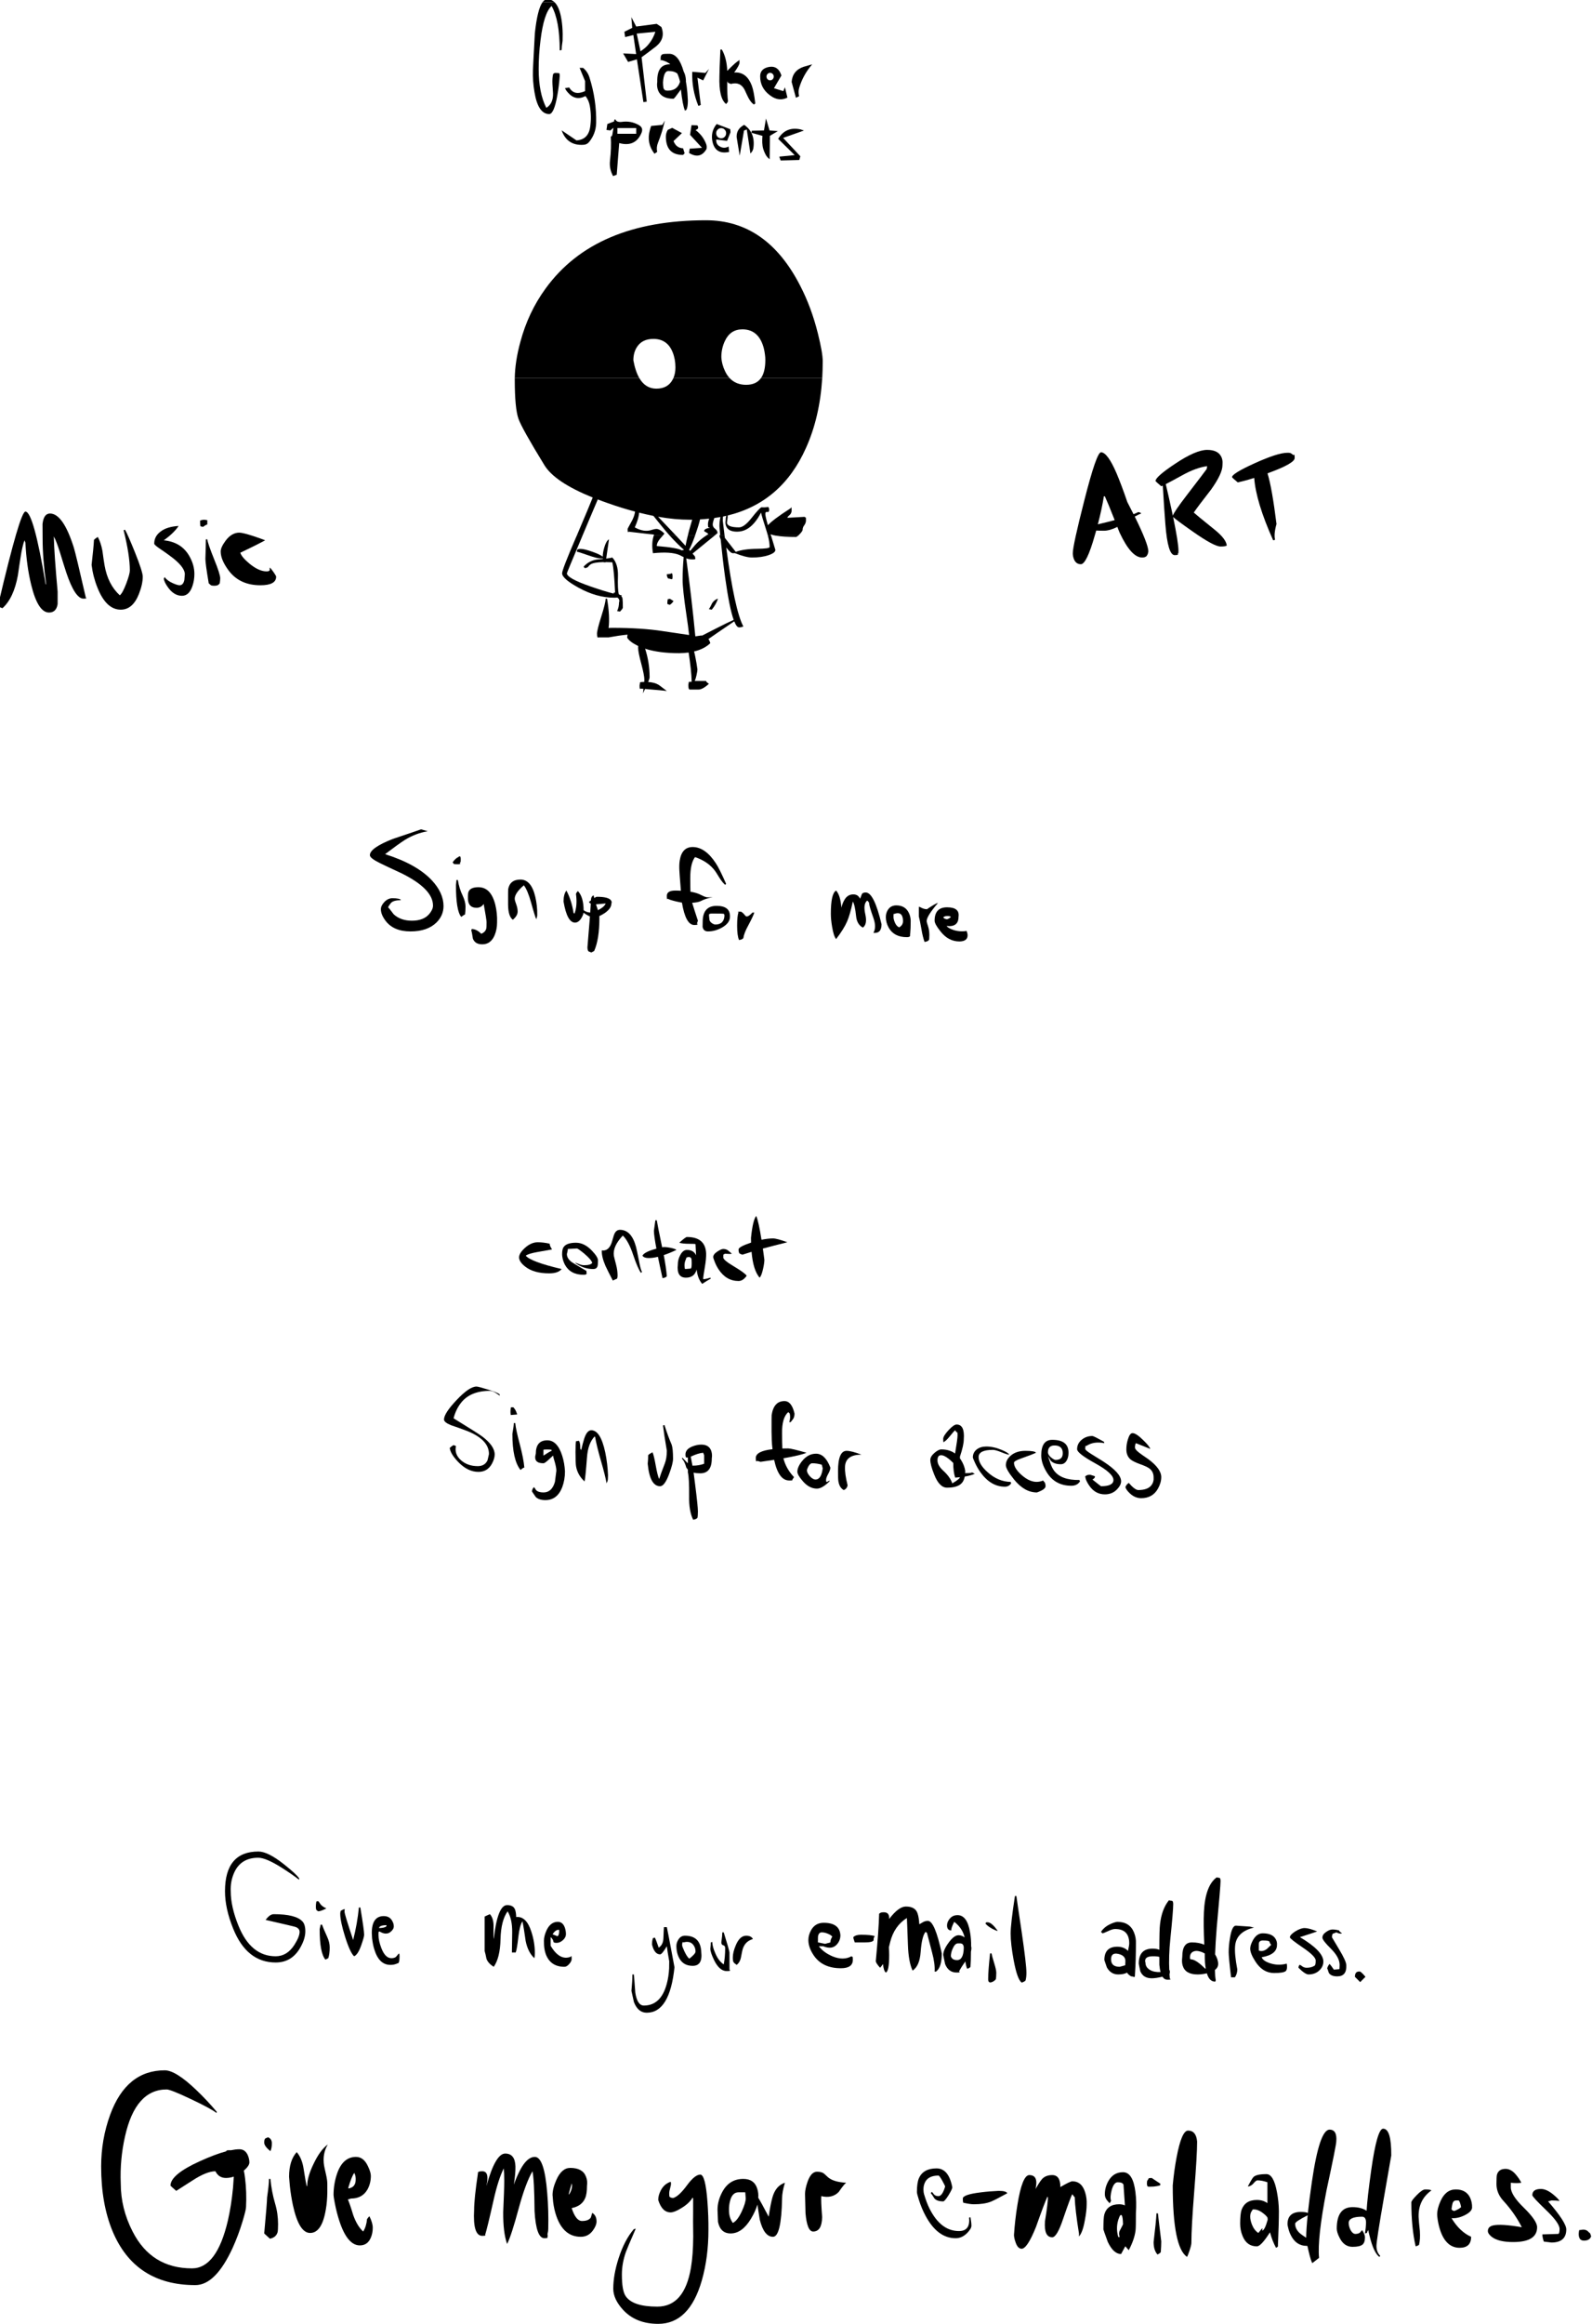 <?xml version="1.0" encoding="UTF-8" standalone="no"?>
<!-- Created with Inkscape (http://www.inkscape.org/) -->

<svg
   xmlns:dc="http://purl.org/dc/elements/1.1/"
   xmlns:cc="http://creativecommons.org/ns#"
   xmlns:rdf="http://www.w3.org/1999/02/22-rdf-syntax-ns#"
   xmlns:svg="http://www.w3.org/2000/svg"
   xmlns="http://www.w3.org/2000/svg"
   xmlns:inkscape="http://www.inkscape.org/namespaces/inkscape"
   version="1.1"
   width="1040"
   height="1517.5"
   id="svg2"
   xml:space="preserve"><defs
     id="defs6" /><g
     transform="matrix(1.25,0,0,-1.25,0,1517.5)"
     id="g10"><g
       transform="scale(0.1,0.1)"
       id="g12"><path
         d="m 2872.68,5642.95 c -22.49,5 -42.98,7.5 -62.47,7.5 -22.99,0 -45.48,-10 -67.48,-29.99 -19.99,-18.5 -29.98,-34.49 -29.98,-48.98 0,-15.5 10.99,-31.99 32.48,-48.48 29.99,-23.5 71.48,-34.99 124.95,-34.99 31.49,0 52.98,7.5 64.98,22.49 -108.46,25.49 -170.93,48.98 -187.43,69.97 10,7.5 30.49,13.5 60.98,18.99 46.98,8 72.47,12.5 76.47,13.5 -8.5,12.49 -12.5,22.49 -12.5,29.99"
         inkscape:connector-curvature="0"
         id="path14"
         style="fill:#000000;fill-opacity:1;fill-rule:nonzero;stroke:none" /><path
         d="m 3010.13,5647.95 c -32.49,0 -53.98,-7.5 -64.48,-22.5 -5.49,-7.49 -7.99,-19.99 -7.99,-37.48 0,-5 0.5,-11 2,-18.49 2.5,-13.5 6.99,-25.49 12.99,-36.99 18.99,-34.49 51.48,-51.98 97.46,-51.98 10.5,0 15.5,2.5 16,7 -1.5,6 -1.5,10.49 -1,12.99 -46.99,27.49 -72.97,42.99 -77.47,46.48 -16.5,12.5 -24.99,26.5 -24.99,41.99 3.49,12.49 4.99,21.49 4.99,26.49 l 47.48,2.5 c 3.5,0 16.5,-9 38.49,-26.99 23.99,-20.49 37.98,-36.49 41.48,-47.98 -5.49,-8.5 -19.99,-12.5 -42.48,-12.5 -9,0 -18.99,2.5 -29.49,7 -9.5,4.5 -15.49,6 -17.99,5.5 29.49,-21.49 61.48,-32.49 94.96,-32.49 11.5,0 18.5,4.5 21.99,13 2,5.49 3,15.99 3,31.98 0,12.5 -10.99,29.49 -32.49,51.98 -25.98,26.99 -53.47,40.49 -82.46,40.49"
         inkscape:connector-curvature="0"
         id="path16"
         style="fill:#000000;fill-opacity:1;fill-rule:nonzero;stroke:none" /><path
         d="m 3354.99,5495.51 c -5.5,10.49 -10.49,29.49 -15.49,57.47 -7.5,37.49 -12.5,61.48 -15.5,72.97 -15.99,59.48 -43.98,89.47 -83.96,89.47 -12,0 -21,-6 -27.49,-17.99 -3,-5.5 -7.5,-19 -13,-39.49 -10,-36.98 -27.99,-53.48 -54.48,-49.98 -1,-22.49 5.5,-48.98 19,-80.47 7.99,-17.49 20.99,-43.48 38.48,-76.97 l 22.49,10 c 1.5,5 2.5,10 2.5,15 0,18.49 -2.5,37.98 -8,58.47 -6.99,26.99 -10.99,42.48 -11.49,45.98 -4.5,32.49 10.99,67.48 46.98,105.46 19.99,-19.49 37.99,-52.98 53.48,-99.46 16.99,-50.48 30.99,-81.97 41.48,-95.46 l 5,5"
         inkscape:connector-curvature="0"
         id="path18"
         style="fill:#000000;fill-opacity:1;fill-rule:nonzero;stroke:none" /><path
         d="m 3424.96,5765.4 c -5,-34.99 -7.5,-53.48 -7.5,-54.98 0,-16.49 4.5,-47.98 13,-93.46 -4,-1 -8,-2 -12.5,-3.5 -33.98,-10 -53.98,-20.99 -60.47,-32.99 5.5,-8.49 16.49,-12.49 32.49,-12.49 14.49,0 30.48,2 48.48,6.5 6.49,-31.99 14.49,-68.98 23.99,-111.46 11.49,1.5 18.99,5 22.49,10 -2.5,31.48 -8,67.97 -15.99,110.45 19.99,6.5 41.98,15.49 65.97,26.99 -1.5,2.5 -9.5,6 -23.99,9.5 -15.5,3.5 -28.99,5.49 -40.98,5.49 -2.5,0 -5.5,-0.5 -9.5,-1 -0.5,0.5 -0.5,1.5 -0.5,2 -15.5,73.48 -24.49,119.96 -27.49,138.95 l -7.5,0"
         inkscape:connector-curvature="0"
         id="path20"
         style="fill:#000000;fill-opacity:1;fill-rule:nonzero;stroke:none" /><path
         d="m 3589.89,5610.46 c -13.49,0 -25.48,-9 -34.98,-27.49 -8.5,-15.49 -12.5,-31.99 -12.5,-48.98 -4.99,-45.48 9,-68.47 42.49,-68.47 29.49,0 47.98,13.99 55.98,42.48 3.5,-32.48 13.49,-57.48 28.98,-74.97 17.5,11.5 32.49,20.99 44.99,27.49 l -2.5,5 c -21.49,-6.5 -33.99,-9 -37.49,-7.5 0,8.5 3,28.49 8.5,60.98 5.5,30.98 7.5,55.48 7,72.97 -2.5,57.48 -35.99,85.96 -100.47,85.96 -4.49,0 -17.99,-9.99 -39.98,-29.98 11.5,-3.5 28.99,-5.5 52.98,-5.5 20.49,0 31.49,-0.5 31.99,-2 0.5,-3.5 1.5,-22.99 3,-57.98 -8.5,18.49 -24.49,27.99 -47.99,27.99 z m -8.49,-56.98 c 3.5,8.5 5.5,14.5 6,17 13.49,5.49 22.49,3 25.99,-6.5 1,-3 1.5,-11 1.5,-23.49 0,-16.49 -1.5,-25.99 -5,-27.49 -16.5,-1.5 -26.49,-2.5 -29.99,-2.5 -1.5,5 -2.5,11 -2.5,18.49 0,9.5 1.5,17.99 4,24.49"
         inkscape:connector-curvature="0"
         id="path22"
         style="fill:#000000;fill-opacity:1;fill-rule:nonzero;stroke:none" /><path
         d="m 3727.34,5572.98 c 0,-3 2,-10 6.5,-21 5.5,-15.49 12.99,-29.98 21.49,-42.98 26.49,-40.48 61.47,-60.97 104.46,-60.97 15.49,0 29.49,8.99 42.48,27.49 -6.5,9.99 -29.99,26.98 -69.47,50.48 -35.49,20.98 -52.98,35.98 -52.98,45.48 0,9.99 0.5,15.49 2,15.99 2,-0.5 4,0.5 5.5,3 21.49,-1.5 33.98,-1.5 37.48,0 -8.5,7.49 -14.49,12.49 -18.49,15.99 -7.5,6 -15.99,9 -26.49,9 -7,0 -16.99,-4.5 -29.99,-13 -14.99,-9.49 -22.49,-19.49 -22.49,-29.48"
         inkscape:connector-curvature="0"
         id="path24"
         style="fill:#000000;fill-opacity:1;fill-rule:nonzero;stroke:none" /><path
         d="m 4114.69,5650.45 c -36.49,13.49 -61.48,19.99 -74.98,19.99 -17.99,0 -37.98,-2.5 -59.97,-7 -10,62.97 -18.99,104.46 -27.49,124.45 -11.5,-12.5 -20.99,-50.98 -27.49,-114.96 0,-8.49 0,-16.49 0.5,-24.48 l -0.5,0 c -43.48,-14.5 -64.97,-26.49 -64.97,-35.49 0,-11 2,-18 5.5,-21.49 0.5,-0.5 5,-2.5 14.49,-6 13.99,4.5 29.99,9.49 47.98,14.99 5.5,-63.97 19.49,-108.95 41.98,-134.94 7,6.5 13,22.49 18.5,47.48 4.49,19.99 6.49,35.48 6.49,45.98 -2.5,20.99 -5.5,40.48 -7.99,58.48 36.98,9.99 79.47,20.99 127.95,32.99"
         inkscape:connector-curvature="0"
         id="path26"
         style="fill:#000000;fill-opacity:1;fill-rule:nonzero;stroke:none" /><path
         d="m 2835.7,12128.9 61.97,0 c -10.49,9.9 -22.99,14.9 -37.48,14.9 -9,0 -16.99,-5 -24.49,-14.9"
         inkscape:connector-curvature="0"
         id="path28"
         style="fill:#000000;fill-opacity:1;fill-rule:nonzero;stroke:none" /><path
         d="m 2907.67,752.406 c -13.49,-30.488 -19.99,-56.48 -19.99,-78.968 0,-0.5 1,-12.497 3,-35.489 3.5,-27.488 8.99,-52.476 16.99,-74.969 24.99,-71.972 67.47,-107.957 127.45,-107.957 26.99,0 48.48,11.497 64.47,34.485 12,16.996 18,31.988 18,45.484 0,20.992 -7.5,35.985 -22.5,44.981 -4.49,-14.993 -6.99,-22.989 -7.49,-24.489 -8,-11.996 -23.49,-17.992 -45.98,-17.992 -21.5,0 -39.49,22.488 -53.98,67.473 35.48,6.996 58.97,24.488 70.47,51.976 6.5,14.497 9.5,35.989 9.5,63.977 2.5,17.492 1,33.484 -5.5,48.98 -11.5,29.989 -38.99,44.981 -81.97,44.981 -29.99,0 -53.98,-20.992 -72.47,-62.473 z m 79.97,-19.992 0,2.496 c 2.5,-6.496 2.5,-15.992 0,-27.988 -3,-12.996 -8,-23.488 -15,-31.988 l 0,5 c 6.5,24.988 11.5,42.484 15,52.48"
         inkscape:connector-curvature="0"
         id="path30"
         style="fill:#000000;fill-opacity:1;fill-rule:nonzero;stroke:none" /><path
         d="m 2542.82,722.418 0,2.496 c 3.49,14.996 4.99,27.988 4.49,39.484 -0.5,21.993 -9.49,32.989 -26.99,32.989 -16.49,0 -23.99,-3.5 -22.49,-9.996 -13.49,-89.965 -19.99,-153.938 -19.99,-191.422 -5,-90.465 9,-135.949 42.48,-135.949 10.5,0 16,1 17,2.5 l -2,2.5 c 7.5,23.492 21.99,82.964 43.48,178.429 16.49,74.469 34.49,130.446 53.98,168.93 1.5,-14.992 2.5,-36.484 2.5,-63.973 0,-31.988 -2,-86.965 -5.5,-164.433 -0.5,-70.473 6,-125.95 20.49,-166.434 15.5,30.488 35.49,92.961 60.98,187.426 23.99,87.965 47.98,151.937 71.47,192.422 6.49,-29.489 9.99,-98.961 10.99,-208.418 5.5,-94.461 22.5,-141.442 51.49,-141.442 10.49,0 15.99,1 16.49,3.496 -1,3.5 -0.5,6.5 1,8.997 -1.5,4.5 -2,9 -0.5,13.496 2,6.996 3,14.496 3,22.492 1.49,63.972 0,126.949 -5.5,189.422 -10,124.453 -31.49,186.925 -64.48,186.925 -27.48,0 -52.98,-22.988 -77.46,-69.472 -12,-23.488 -23,-48.481 -32.49,-75.469 6.49,39.984 8.99,71.973 8.49,95.461 -1.5,44.484 -18.99,66.973 -53.47,66.973 -33.99,0 -66.48,-55.977 -97.46,-167.43"
         inkscape:connector-curvature="0"
         id="path32"
         style="fill:#000000;fill-opacity:1;fill-rule:nonzero;stroke:none" /><path
         d="m 3271.52,377.055 c 4,11.496 21,51.48 50.98,120.453 l -9.99,-2.5 c -32.99,-38.485 -59.48,-89.465 -79.97,-153.438 -18.49,-57.48 -27.49,-109.957 -27.49,-157.937 0,-35.488 16.49,-71.973 49.98,-108.957 44.98,-49.48 106.46,-74.469 184.93,-74.469 108.45,0 184.42,75.469 227.9,226.906 23,80.469 34.49,168.434 34.49,262.895 0.5,49.48 -1.5,97.961 -5,146.441 -6.99,95.465 -19.49,143.446 -37.48,143.446 -18.49,0 -41.49,-17.993 -68.48,-54.481 -28.98,-39.484 -53.47,-62.473 -73.96,-67.973 -8.5,1 -14,3 -17.5,6 l -1.5,2.497 c -0.5,2.5 -1,8 -1,16.496 0,6.996 2,17.992 6.5,33.484 3.5,11.996 3.5,20.992 1,26.492 -22.99,-7.5 -40.48,-22.992 -51.98,-45.984 -8.5,-16.492 -12.99,-32.985 -12.99,-48.981 13.49,-43.48 34.98,-64.972 64.97,-64.972 12.5,0 30.99,6.996 54.48,21.492 27.99,16.492 47.98,34.984 60.47,55.976 l 2.5,-5 0,-74.968 c -0.5,-18.493 -0.5,-59.977 0.5,-123.95 -0.5,-64.476 -4.5,-118.953 -11.99,-162.933 -22.99,-135.449 -81.47,-202.922 -175.93,-202.922 -84.97,0 -139.94,17.992 -164.94,54.48 -13.49,19.493 -19.99,57.477 -19.99,112.954 0,39.484 7,78.968 21.49,119.453"
         inkscape:connector-curvature="0"
         id="path34"
         style="fill:#000000;fill-opacity:1;fill-rule:nonzero;stroke:none" /><path
         d="m 1938.06,773.395 c 0,12.496 -5,29.488 -15.5,50.98 -14.99,31.988 -35.48,47.98 -61.97,47.98 -46.48,0 -79.97,-29.988 -99.96,-89.964 -11.5,-34.985 -17.49,-71.469 -17.49,-108.953 0,-4.5 1.99,-18.993 6.49,-42.485 6.5,-32.988 13.99,-62.976 22.99,-90.465 27.99,-86.965 63.98,-130.445 107.96,-130.445 26.49,0 45.48,12.992 56.98,39.484 6.99,15.993 10.49,33.485 10.49,52.977 0,16.492 -6,36.484 -17.49,59.976 -5,-5 -9,-9.996 -12.49,-14.996 -2,-24.488 -8.5,-46.48 -20,-64.972 -21.49,19.492 -38.48,47.98 -51.98,85.465 -11.99,39.984 -21.49,67.472 -27.98,81.968 l 16.49,4.996 c 39.48,0 67.97,15.997 85.96,47.485 11.5,20.988 17.5,44.48 17.5,70.969 z m -87.47,16.496 c 6.5,-10.496 9.5,-24.493 8,-41.985 -1.5,-23.492 -14.5,-36.984 -37.98,-40.484 l 0,5 c 10.99,37.484 20.98,62.473 29.98,74.969 l 0,2.5"
         inkscape:connector-curvature="0"
         id="path36"
         style="fill:#000000;fill-opacity:1;fill-rule:nonzero;stroke:none" /><path
         d="m 1710.65,687.43 c 0,27.488 0,41.984 0,43.484 0,12.492 -2,28.488 -6.5,47.981 -6.5,28.488 -9.99,44.48 -10.49,48.48 -6.5,40.484 0,77.469 19.49,109.957 -26.49,-18.992 -50.98,-52.48 -73.97,-100.461 -22.99,-46.98 -33.99,-85.965 -33.49,-116.953 l -2.5,0 c -3,8.496 -8.49,38.984 -16.49,90.465 -5.5,36.484 -17.5,65.472 -35.99,86.965 -26.49,-28.989 -39.98,-71.973 -39.98,-128.95 0,-0.5 1.5,-16.492 4,-47.48 4,-36.488 9.49,-69.973 15.99,-100.461 20.99,-96.961 50.98,-145.441 89.96,-145.441 41.49,0 68.98,41.484 82.47,124.949 4.5,25.988 7,54.976 7.5,87.465"
         inkscape:connector-curvature="0"
         id="path38"
         style="fill:#000000;fill-opacity:1;fill-rule:nonzero;stroke:none" /><path
         d="m 1400.77,974.816 c -9.49,-3.5 -13.99,-6 -14.49,-6.5 -3.5,-2.996 -5.5,-9.996 -5.5,-20.988 0,-12.996 11,-27.992 32.49,-44.984 5,10.496 7.5,24.492 7.5,40.984 0,15.492 -6.5,25.988 -20,31.488"
         inkscape:connector-curvature="0"
         id="path40"
         style="fill:#000000;fill-opacity:1;fill-rule:nonzero;stroke:none" /><path
         d="m 1133.38,1107.26 c -34.99,41.49 -70.97,79.97 -107.46,114.45 -71.471,68.48 -126.447,102.97 -164.932,102.97 -133.445,0 -228.91,-77.47 -285.386,-232.41 -31.489,-86.47 -46.981,-176.43 -46.981,-269.895 0,-129.945 19.992,-242.402 59.477,-337.863 78.468,-187.926 222.91,-281.887 432.832,-281.887 70.46,0 135.44,64.973 194.92,194.422 19.49,42.984 36.98,89.465 51.97,138.945 12,39.985 18,64.973 18,74.969 2.5,50.48 1,100.461 -5,149.441 -1.5,14.493 -4,27.989 -6.5,40.485 19.5,16.492 28.99,30.984 28.99,42.48 0,11.496 -2.5,23.492 -7.5,35.988 -8.99,21.989 -23.99,32.985 -44.98,32.985 -13.49,0 -28.49,-2 -45.98,-5.496 -1.5,0.5 -3.5,0.5 -5,0.5 -13.99,0 -19.49,-2 -16.49,-5.5 -38.48,-9.996 -85.47,-27.489 -139.95,-52.477 -101.453,-45.984 -152.433,-88.465 -152.433,-126.949 0,-1 9.996,-9.996 29.988,-27.492 0.5,0 28.488,17.996 84.465,53.98 49.98,32.489 89.96,48.481 120.45,48.481 11.5,-23.492 29.99,-34.989 54.98,-34.989 13.5,0 27.49,2.5 40.98,7 -1,-12.996 -2.5,-32.488 -4,-57.976 -5.99,-62.477 -14.99,-119.953 -26.98,-171.934 C 1151.87,373.055 1089.4,290.09 1003.43,290.09 c -141.442,0 -244.903,63.972 -310.375,192.422 -41.485,80.468 -61.973,164.433 -61.973,250.898 -3.5,83.469 3.996,165.438 22.488,246.902 36.485,162.938 108.957,244.398 217.414,244.398 13.496,0 55.477,-16.49 125.95,-49.98 70.476,-33.48 115.456,-57.47 133.946,-72.46 l 2.5,4.99"
         inkscape:connector-curvature="0"
         id="path42"
         style="fill:#000000;fill-opacity:1;fill-rule:nonzero;stroke:none" /><path
         d="m 1413.27,757.402 -7.5,0 c 0,-19.992 -3.5,-52.48 -10,-97.461 0,-16.492 -4.99,-78.968 -14.99,-187.425 0,-0.5 10,-9.496 29.99,-27.489 21.49,4.5 34.48,15.493 39.98,33.989 1.5,5.996 2.5,19.988 2.5,41.98 0,36.484 -5,72.473 -15.49,107.457 -12.5,42.485 -20.49,85.465 -24.49,128.949"
         inkscape:connector-curvature="0"
         id="path44"
         style="fill:#000000;fill-opacity:1;fill-rule:nonzero;stroke:none" /><path
         d="m 8273.02,492.508 c -9.99,-1.5 -16.49,-2.5 -19.99,-2.5 -1.5,-8.496 -2.5,-14.992 -2.5,-19.992 0,-23.489 9,-34.985 27.49,-34.985 19.99,0 32.49,7.496 37.48,22.492 l -4.99,14.993 c -6.5,5.5 -11,9.996 -14,12.996 -5.49,4.496 -13.49,6.996 -23.49,6.996"
         inkscape:connector-curvature="0"
         id="path46"
         style="fill:#000000;fill-opacity:1;fill-rule:nonzero;stroke:none" /><path
         d="m 7693.25,608.461 c 0.5,17.492 -3,33.488 -9.49,48.98 -13.5,29.989 -38.99,44.985 -75.47,44.985 -34.99,0 -61.48,-19.992 -79.47,-59.977 -12,-26.492 -17.99,-49.98 -17.99,-71.472 0,-5.497 1,-14.993 2.99,-28.489 3.5,-21.492 8.5,-41.484 15,-59.476 20.49,-56.977 53.98,-85.465 99.46,-85.465 39.99,0 59.98,18.992 59.98,57.476 -39.49,17.493 -73.97,49.981 -102.46,97.461 22.49,-2 45.98,3.5 70.47,15.993 24.49,12.496 36.98,25.992 36.98,39.984 z m -82.46,36.488 c 5.5,0 9.99,0 12.49,0 5.5,-5.5 9.5,-17.496 12.5,-34.988 -6.5,-6.496 -18.49,-13.496 -34.99,-19.992 -6.5,1 -10.49,3 -12.99,6 l -2,3.996 c 1.5,12.496 3.5,21.492 5,27.988 2.99,11.496 9.49,16.996 19.99,16.996"
         inkscape:connector-curvature="0"
         id="path48"
         style="fill:#000000;fill-opacity:1;fill-rule:nonzero;stroke:none" /><path
         d="m 7448.35,702.426 c -10.49,0 -24.99,-9.996 -44.48,-29.988 -18.49,-18.993 -27.99,-31.489 -27.99,-37.485 0,-87.965 7.5,-164.437 22.49,-229.91 6.5,1.5 12.5,4 17.49,7.496 5,19.492 6.5,43.484 4.5,72.973 -3.5,32.488 -5.99,56.976 -6.49,73.468 -1.5,58.977 20.49,104.961 66.97,138.446 -5,3.5 -16,5 -32.49,5"
         inkscape:connector-curvature="0"
         id="path50"
         style="fill:#000000;fill-opacity:1;fill-rule:nonzero;stroke:none" /><path
         d="m 8090.59,639.949 17.5,5 c 16.49,0 30.98,-1 42.48,-2.5 -6.5,9.996 -18.49,21.492 -34.98,34.985 -23,18.492 -43.99,27.488 -62.48,27.488 -29.99,0 -44.98,-10.996 -44.98,-32.484 0,-6 23.99,-31.989 71.47,-77.469 47.48,-45.485 70.97,-78.469 70.97,-98.961 0,-16.496 -2.5,-25.492 -7.5,-25.992 -51.48,-1.496 -78.96,-2.496 -82.46,-2.496 0,-9.997 2.5,-22.493 7.5,-37.485 l 39.98,-5 c 51.48,0 77.47,22.992 77.47,68.473 0,24.492 -31.49,73.469 -94.97,146.441"
         inkscape:connector-curvature="0"
         id="path52"
         style="fill:#000000;fill-opacity:1;fill-rule:nonzero;stroke:none" /><path
         d="m 7964.64,605.965 c -45.98,44.48 -68.97,80.465 -68.97,107.453 0,10.996 0,18.996 0,23.992 21.49,-2.5 39.99,-2.5 54.98,0 -7,13.496 -14.99,25.988 -24.49,37.485 -17.99,23.492 -37.48,34.988 -57.98,34.988 -23.98,0 -38.98,-9.996 -44.98,-30.488 -1.5,-6 -2.5,-21.993 -2.5,-48.481 0,-32.488 12,-61.976 36.49,-88.465 39.48,-42.984 71.47,-88.965 95.96,-137.445 -72.47,12.496 -122.45,15.492 -149.44,9.496 -18.49,-4 -27.99,-13.996 -27.99,-29.488 0,-9.496 7,-19.992 20.49,-30.489 23.49,-17.992 60.48,-26.988 111.96,-26.988 83.46,0 124.95,25.988 124.95,77.469 0,22.492 -22.99,56.476 -68.48,100.961"
         inkscape:connector-curvature="0"
         id="path54"
         style="fill:#000000;fill-opacity:1;fill-rule:nonzero;stroke:none" /><path
         d="m 7270.92,879.852 c 0.5,93.464 -13.49,139.948 -42.48,139.948 -20.99,0 -41.98,-72.472 -62.48,-217.917 -13.49,-96.461 -21.49,-166.93 -23.99,-210.914 -18.49,12.496 -42.98,18.992 -73.47,18.992 -54.97,0 -82.46,-37.484 -82.46,-112.453 0,-12.496 5,-28.988 15.49,-48.981 15.49,-30.488 37.99,-45.984 66.97,-45.984 25.49,0 42.99,4 52.48,11.996 8.5,7.496 12.5,19.992 12.5,37.984 0,9.997 -5,22.493 -15,37.485 -2.5,-2.496 -6,-6.996 -10.99,-12.992 -5.5,-4.5 -13.5,-7 -23.99,-7 -9.5,0 -17.5,6.5 -24.99,19.492 -6.5,12.496 -10,24.992 -10,37.988 0,21.488 23.49,32.484 69.97,32.484 14.5,0 21.5,-11.996 20.5,-35.484 -0.5,-12.496 -2,-29.988 -5.5,-51.98 l 9.99,2.5 c 1,3.5 3.5,8.996 7,15.492 2,-10.496 4.5,-20.992 7.5,-32.485 13.99,-57.476 30.99,-93.464 50.48,-107.957 l 5,4.996 c -13.5,13.497 -20,30.989 -20,52.481 0,18.492 13,101.957 38.99,251.398 25.49,145.942 38.48,219.414 38.48,220.911"
         inkscape:connector-curvature="0"
         id="path56"
         style="fill:#000000;fill-opacity:1;fill-rule:nonzero;stroke:none" /><path
         d="m 6673.66,687.43 c -11.49,63.476 -29.98,94.961 -54.98,94.961 -36.98,0 -59.97,-5.496 -69.47,-16.993 -6,-7.496 -15.49,-23.488 -27.99,-47.98 12,1.5 22.49,7.496 30.99,17.992 8,9.496 14.49,14.496 18.99,14.496 16.5,0 33.99,-3.5 52.48,-9.996 l 0,-108.957 c -15.49,10.996 -33.48,16.492 -54.98,16.492 -41.48,0 -67.97,-17.492 -80.47,-52.476 -4.49,-13.996 -6.99,-37.985 -6.99,-71.473 0,-22.492 4,-43.484 12.49,-63.973 14.5,-36.488 39.49,-54.48 74.97,-54.48 13.5,0 34.49,21.492 62.48,64.473 2,3 4,6 6,9 7.49,-28.989 17.99,-55.981 31.48,-80.969 8.5,3.496 11.5,7.496 10,12.496 3.5,79.965 5,139.941 5,179.926 -0.5,33.488 -4,65.972 -10,97.461 z m -48.48,-142.942 c -10.49,-37.984 -20.49,-56.976 -28.99,-56.976 1.5,5.496 2,9.496 1.5,10.996 0,2.996 -6.99,-5 -21.49,-23.492 -14.49,9.496 -25.49,23.988 -33.49,43.98 -5.99,15.496 -8.99,28.988 -8.99,40.984 0,10.497 2,18.993 5.49,25.493 4,5.496 6.5,9.496 7,11.992 16.5,2.5 34.49,-3.496 53.98,-18.492 12.5,-9.496 20.49,-17.493 23.99,-23.989 0.5,-3.5 0.5,-7 1,-10.496"
         inkscape:connector-curvature="0"
         id="path58"
         style="fill:#000000;fill-opacity:1;fill-rule:nonzero;stroke:none" /><path
         d="m 6728.64,520.996 c 0,-3.496 1,-9.496 3.5,-18.992 3.5,-14.492 8,-27.488 13.99,-38.984 18.49,-36.985 45.98,-55.477 82.47,-55.477 1.5,0 2.5,0 4,0 1.5,-7.496 3.5,-16.492 6,-26.488 8.49,-36.489 15.49,-57.981 19.99,-63.477 18.99,14.996 30.48,23.992 34.98,27.488 -6.49,67.973 6.5,185.426 38.99,352.86 33.99,157.437 50.98,242.402 50.98,255.398 3.5,40.985 -8.5,61.476 -34.99,61.476 -35.48,0 -65.97,-90.964 -92.46,-272.39 -9,-61.976 -16,-116.457 -20.99,-162.937 -7.5,3.5 -19.99,5.5 -36.49,5.5 -46.48,0 -69.97,-21.493 -69.97,-63.977 z m 105.46,46.481 c -5,-47.481 -7.5,-86.965 -8,-117.454 -15.99,10.497 -27.49,18.497 -34.49,24.993 -15.49,14.492 -22.99,30.488 -22.99,48.48 0,7.496 21.99,21.992 65.48,43.981"
         inkscape:connector-curvature="0"
         id="path60"
         style="fill:#000000;fill-opacity:1;fill-rule:nonzero;stroke:none" /><path
         d="m 6256.33,952.324 c -3.5,38.485 -18.99,57.476 -47.48,57.476 -22.49,0 -42.49,-46.98 -59.98,-140.441 -8.99,-46.984 -15.49,-95.464 -19.99,-145.945 0,-216.41 24.99,-340.863 74.97,-373.348 2.5,4.496 7,15.493 12.49,31.985 6.5,19.492 10,33.488 10,41.484 0,54.481 5,144.442 15,270.395 9.99,126.449 14.99,212.414 14.99,258.394"
         inkscape:connector-curvature="0"
         id="path62"
         style="fill:#000000;fill-opacity:1;fill-rule:nonzero;stroke:none" /><path
         d="m 6063.91,724.914 0,7.5 -44.98,29.984 c -10,0 -15.5,-0.996 -16,-2.496 l -1.5,-2.5 c -0.5,-2.5 -2,-5 -4.5,-7.496 -2,-1.5 -3,-7 -3,-16.496 0,-10.492 2.5,-15.992 7,-16.492 3.5,-0.5 13,0 27.99,0.5 20.99,2.5 32.49,5 34.99,7.496"
         inkscape:connector-curvature="0"
         id="path64"
         style="fill:#000000;fill-opacity:1;fill-rule:nonzero;stroke:none" /><path
         d="m 5806.51,642.449 c -4.5,13.992 -3,32.985 3.5,57.477 7.49,26.488 17.99,39.984 31.49,39.984 16.49,0 26.48,-4 29.98,-12.496 1.5,-23.988 4,-59.976 7.5,-108.457 -9,4 -18.99,6 -29.99,6 -40.98,0 -66.97,-17.496 -77.47,-52.48 -3.5,-11.497 -5,-37.485 -5,-78.969 0,-1.5 7.5,-22.992 23,-65.473 19.99,-41.984 42.98,-62.976 69.47,-62.976 7.99,14.496 15.49,27.988 21.99,40.484 5.5,-6.496 11.5,-12.996 17.99,-20.492 19.49,36.484 31.49,70.972 35.49,102.461 1.5,9.996 2,40.98 2,93.461 2.5,36.484 2,72.472 -2.5,106.957 -8.5,69.472 -29.99,104.457 -64.98,104.457 -34.48,0 -59.97,-15.992 -77.46,-47.981 -11.5,-21.488 -17.5,-43.48 -17.5,-66.972 0,-10.496 3,-19.993 9,-28.489 3.5,-4.496 8.5,-10.996 15.99,-18.992 l 7.5,12.496 z m 55.98,-75.969 c 3.99,-6 5.99,-21.492 6.49,-46.484 -4.5,-9.496 -10.49,-20.992 -17.99,-34.984 -3.5,-8.496 -3.5,-17.992 0,-28.989 -0.5,-1 -1.5,-2 -2,-3.5 l -4.99,2.5 c -10,34.485 -8.5,68.473 4.99,101.461 5,12.493 9.5,15.493 13.5,9.996"
         inkscape:connector-curvature="0"
         id="path66"
         style="fill:#000000;fill-opacity:1;fill-rule:nonzero;stroke:none" /><path
         d="m 6051.41,577.473 -7.5,0 c -1.5,-29.989 -6.49,-79.965 -14.99,-149.938 0,-27.988 6.5,-49.48 19.99,-64.976 8.5,3.5 14,7.5 17.5,12.496 1.5,20.492 2.49,39.484 2.49,55.976 -8.49,67.477 -13.99,116.453 -17.49,146.442"
         inkscape:connector-curvature="0"
         id="path68"
         style="fill:#000000;fill-opacity:1;fill-rule:nonzero;stroke:none" /><path
         d="m 5178.26,638.449 c 15.49,6.5 43.98,20.992 85.97,43.985 -4,8.496 -19,12.492 -44.99,12.492 -32.48,-1.496 -64.47,-3.996 -94.96,-7.996 -61.48,-7.496 -92.46,-18.492 -92.46,-31.989 0,-16.492 1.5,-23.988 5,-22.488 22.49,-5 39.98,-7.496 52.48,-7.496 36.48,0 65.97,4.496 88.96,13.492"
         inkscape:connector-curvature="0"
         id="path70"
         style="fill:#000000;fill-opacity:1;fill-rule:nonzero;stroke:none" /><path
         d="m 4957.35,672.438 c 12.99,21.488 19.49,34.984 19.49,40.98 -12.49,65.977 -39.98,98.961 -82.46,98.961 -46.49,0 -77.47,-17.492 -92.47,-52.477 -6.5,-15.496 -10,-39.484 -10,-71.472 0,-5.496 3.5,-18.992 10.5,-40.985 9.5,-29.988 20.99,-57.476 34.49,-82.465 41.98,-78.468 94.46,-117.453 157.43,-117.453 21.99,0 41.99,8.996 59.98,26.989 14.99,15.492 22.49,27.988 22.49,37.984 0,9.996 -1.5,24.992 -5,44.98 l -7.5,-2.496 c 5,-46.484 -12.49,-69.972 -52.47,-69.972 -58.48,0 -106.46,32.988 -144.45,99.461 -12.49,21.488 -22.49,44.98 -30.98,70.468 -6.5,18.497 -9.5,30.489 -9.5,34.989 -2,15.992 -0.5,30.988 5,44.48 10.49,26.992 34.99,40.485 72.47,40.485 3.5,0 10,-8.997 20.49,-27.489 9.5,-17.492 14.5,-27.488 14.5,-29.988 -10,-33.484 -21.5,-49.98 -34.99,-49.98 -9.99,0 -17.49,3 -22.99,8.496 -4.5,6.5 -8.5,11.496 -12,13.996 l -4.99,-7.496 c 4.99,-5 11.49,-13.996 18.99,-26.993 9.5,-10.492 24.49,-15.492 45.98,-15.492 5,0 14.5,10.996 27.99,32.489"
         inkscape:connector-curvature="0"
         id="path72"
         style="fill:#000000;fill-opacity:1;fill-rule:nonzero;stroke:none" /><path
         d="m 5299.21,465.02 c 0,-9.497 2.5,-22.493 8,-37.985 7.5,-22.992 18.49,-34.488 31.99,-34.488 19.49,0 44.48,37.984 74.96,113.957 30.49,85.965 50.48,138.941 59.98,158.434 l 2.5,-4.997 c 0,-17.992 -5,-59.476 -15.49,-123.949 -4,-55.48 8.49,-83.469 37.98,-83.469 16.49,0 35.49,31.989 56.98,96.461 26.49,77.469 42.48,120.454 47.98,128.45 6.5,-9.996 11,-14.993 12.5,-14.993 1.5,-44.984 8.99,-108.957 22.48,-191.425 0,-6.496 0,-10.996 -0.5,-14.493 13,13.493 23.5,41.985 30.99,84.965 6.5,33.489 9.5,60.977 9.5,81.969 1,21.492 -1.5,42.481 -7.5,61.973 -11.49,39.484 -33.98,59.476 -67.47,59.476 -7.5,0 -28.49,-9.996 -62.48,-29.988 0,41.484 -13.99,62.477 -42.48,62.477 -24.49,0 -43.48,-7.997 -56.47,-24.493 -7.5,-9.496 -18,-25.488 -30.99,-47.98 3.49,14.996 4.99,27.988 3.99,39.484 -1.99,21.992 -13.99,32.989 -36.48,32.989 -24.49,0 -45.48,-51.981 -61.98,-155.438 -8.49,-51.48 -14.49,-103.957 -17.99,-156.937"
         inkscape:connector-curvature="0"
         id="path74"
         style="fill:#000000;fill-opacity:1;fill-rule:nonzero;stroke:none" /><path
         d="m 4383.08,688.93 c 18.99,27.488 31.99,43.484 38.98,48.48 -45.48,2.5 -77.97,12.496 -97.46,30.988 -11.49,10.997 -18.49,16.993 -20.49,18.493 -8.5,5.496 -19.99,7.996 -34.49,7.996 -20.49,0 -36.98,-17.492 -49.48,-52.977 -8.49,-24.492 -12.99,-45.984 -12.99,-63.476 0,-1.5 1,-34.485 2.5,-99.461 5.49,-64.473 18.99,-96.461 39.98,-96.461 30.49,0 45.98,24.992 46.98,75.468 -4.5,57.977 -5.99,94.465 -4.5,109.458 37.49,-8.997 67.48,-2 90.97,21.492"
         inkscape:connector-curvature="0"
         id="path76"
         style="fill:#000000;fill-opacity:1;fill-rule:nonzero;stroke:none" /><path
         d="m 4087.2,654.941 c 0,22.493 5,49.981 14.99,82.469 -32.49,-10.496 -53.98,-35.984 -65.47,-76.969 -6.5,-22.992 -13,-56.476 -19.49,-100.461 -28,52.981 -45.99,85.965 -54.48,98.961 1.5,16.493 -0.5,32.489 -5.5,47.981 -10.5,33.488 -34.99,50.48 -72.47,50.48 -48.98,0 -85.47,-22.492 -109.96,-67.972 -16.49,-30.489 -24.99,-61.977 -24.99,-93.461 0,-1.5 1,-22.492 2.5,-62.977 8.5,-40.484 30.49,-60.476 65.97,-60.476 39.99,0 75.47,25.492 106.46,76.968 16.49,27.489 27.49,52.481 33.49,73.973 3,-18.992 7,-45.484 12.49,-79.469 15,-59.476 37.99,-88.965 68.97,-88.965 28.99,0 44.99,66.473 47.49,199.918 z m -227.41,32.489 34.98,0 2.5,-31.489 c 0,-15.492 -6.99,-38.484 -20.49,-67.972 -15.49,-32.985 -30.99,-52.977 -46.98,-60.473 -13.5,18.492 -19.99,40.481 -19.99,65.973 -0.5,16.992 1.5,32.984 5.49,48.48 7.5,30.489 22.5,45.481 44.49,45.481"
         inkscape:connector-curvature="0"
         id="path78"
         style="fill:#000000;fill-opacity:1;fill-rule:nonzero;stroke:none" /><path
         d="m 6998.53,2055.38 c -13.49,3.5 -24.99,5 -34.98,5 -9.5,0 -20.5,-4 -32.49,-12.49 -13.49,-9 -19.99,-19 -19.99,-29.99 0,-9.5 14.99,-28.99 44.98,-58.48 29.99,-29.99 44.98,-57.97 44.98,-83.96 0,-16.5 -1,-24 -2.5,-22.5 l -27.49,-2.5 c -9.99,15 -17.49,25 -22.49,29.99 -5,-4.99 -9,-12.49 -12.49,-22.49 1.49,-2.5 3.99,-10.5 8.49,-23.99 7.5,-12.49 22.49,-18.49 43.99,-18.49 33.48,0 48.98,18.99 47.48,57.48 0,14.49 -12.5,41.98 -37.49,83.46 -24.99,41.49 -37.48,62.48 -37.48,62.98 0,10.49 2,16.99 5.5,19.49 6.49,1.5 11.99,4 16.99,6.5 13.49,-6.5 23.49,-8.5 29.99,-5 -10,6.5 -15,11.49 -15,14.99"
         inkscape:connector-curvature="0"
         id="path80"
         style="fill:#000000;fill-opacity:1;fill-rule:nonzero;stroke:none" /><path
         d="m 7108.49,1840.47 c -18.49,2.5 -27.49,-6.5 -27.49,-27.49 l 27.49,-27.49 c 17.49,17.49 26.49,26.99 27.49,27.49 -10,12.5 -19,21.99 -27.49,27.49"
         inkscape:connector-curvature="0"
         id="path82"
         style="fill:#000000;fill-opacity:1;fill-rule:nonzero;stroke:none" /><path
         d="m 6876.08,1897.95 c 0,-16.5 -2.5,-25.99 -7.49,-27.49 -10,-6.5 -23.5,-10 -39.99,-10 -9.49,0 -17.49,3 -24.49,8.5 -6,5 -10.5,7 -13,6.5 -3.49,-5 -4.99,-10 -4.99,-15 23.49,-23.49 40.98,-34.98 52.48,-34.98 23.49,0 42.48,7.49 57.47,21.98 13.5,13.5 20,28.5 20,45.49 0,36.48 -40.99,78.97 -122.46,127.45 57.48,18.49 87.47,28.49 89.97,29.99 -28.99,11.49 -50.48,17.49 -64.97,17.49 -14.5,0 -30.99,-6 -49.49,-17.49 -18.49,-12 -27.98,-22.5 -27.98,-30.99 0,-5 22.48,-22.99 67.47,-53.48 44.98,-30.49 67.47,-52.98 67.47,-67.97"
         inkscape:connector-curvature="0"
         id="path84"
         style="fill:#000000;fill-opacity:1;fill-rule:nonzero;stroke:none" /><path
         d="m 6454.75,1973.42 c 4,49.97 36.98,82.46 98.96,96.96 l -21.49,5 c -47.48,3.5 -71.97,5 -73.47,5 -13,0 -22.99,-20 -29.99,-60.48 -5,-27.99 -7.5,-53.98 -7.5,-77.97 0,-16.5 4,-60.48 12.5,-131.45 l 19.99,0 c 8.5,12.5 12.5,25.99 12.5,41.48 -10,52.99 -14,93.47 -11.5,121.46"
         inkscape:connector-curvature="0"
         id="path86"
         style="fill:#000000;fill-opacity:1;fill-rule:nonzero;stroke:none" /><path
         d="m 6598.69,2040.39 c -20.49,0 -36.98,-12 -50.48,-35.49 -9.5,-17.49 -14.49,-31.98 -14.49,-44.48 0,-16.99 8.99,-39.48 27.49,-67.97 25.49,-39.49 57.97,-59.48 97.46,-59.48 31.49,0 51.48,3 59.97,9.5 5,3.5 7.5,11.49 7.5,22.99 0,10.5 -1,15.99 -3.5,16.99 l -4,-2 c -28.48,-6.49 -55.97,-4.99 -82.46,4 -23.99,8 -37.99,18.5 -42.48,30.99 53.47,9 79.96,30.49 79.96,63.97 1,11.5 -1.5,22 -7.5,31.99 -11.49,19.49 -33.98,28.99 -67.47,28.99 z m -19.49,-50.48 c 2.5,8.5 9,12.99 19.49,12.99 21.99,0 33.49,-1.99 34.99,-5.49 3.5,-9.5 7,-15 10,-17 -2.5,-2 -10,-9.49 -23,-21.99 -14.49,-10.49 -28.48,-13.49 -41.98,-7.99 l 0,14.99 c 0,14.49 0,22.99 0.5,24.49"
         inkscape:connector-curvature="0"
         id="path88"
         style="fill:#000000;fill-opacity:1;fill-rule:nonzero;stroke:none" /><path
         d="m 6378.78,2312.78 c 0,10.5 -2,15.99 -5.5,17.49 -5.49,0 -9.99,1 -14.49,2.5 -39.99,-28.48 -62.48,-88.96 -66.97,-181.43 -2,-41.48 -1.5,-98.46 1.99,-170.43 -18.49,8 -40.48,12 -64.97,12 -33.48,0 -49.98,-24.49 -49.98,-73.47 0,-1 -0.5,-7 -1.5,-17.49 -0.5,-12 1,-22.5 4,-31.99 9.5,-29.49 35.48,-44.48 77.47,-44.48 15.49,0 31.99,1.99 48.48,5.99 8.49,-29.49 23.49,-43.98 43.98,-43.48 l 2.5,7.5 c -2.5,11.99 -4,29.99 -4.5,53.47 11.5,8.5 17,19 17,31.49 0,15.5 -5.5,32.49 -16,49.98 1.5,39.49 4,85.97 8.5,139.95 13.49,145.44 19.99,225.91 19.99,242.4 z m -82.47,-384.85 c 0,-27.98 1.5,-51.97 5,-71.97 -1,0 -2,0 -2.5,-0.5 -28.49,28.49 -51.48,44.49 -67.97,47.99 -5.5,0.5 -9,1.5 -10,1.99 -1.5,0.5 -2,3.5 -2,9 0,14.49 5.5,24.49 16.5,29.99 9.5,5 21.49,5.5 35.98,1 9.5,-2.5 17.5,-6 24.99,-10.5 0,-2.5 0,-4.5 0,-7"
         inkscape:connector-curvature="0"
         id="path90"
         style="fill:#000000;fill-opacity:1;fill-rule:nonzero;stroke:none" /><path
         d="m 6116.39,2011.4 c 9.99,97.46 14.99,157.94 14.99,181.43 0,10.49 -2,15.99 -6.5,17.49 -6.5,0 -11.49,1 -15.99,2.5 -24.99,-30.49 -40.49,-71.97 -46.48,-124.95 -2.5,-19.49 -3.5,-62.98 -3.5,-130.95 0,-0.5 0,-1 0,-2.5 -9.5,4 -21.49,6 -34.99,6 -48.48,0 -72.47,-25.99 -72.47,-78.47 0,-1.5 2.5,-14.49 8,-39.98 10.5,-24.49 30.48,-36.49 59.47,-36.49 14.5,0 32.49,2.5 54.98,8 0.5,0 1,0 1.5,0 6.5,-10.5 15.49,-15.5 25.99,-15.5 16.49,0 20.99,1.5 12.5,5 -1,8.5 -1.5,17.5 -2,25.99 1.5,2 2,4 2,5.5 0,10.5 -0.5,15.49 -1,14.99 l -1.5,-3.99 c -0.5,0 -0.5,0 -0.5,-0.5 -2.5,49.98 -1,105.46 5.5,166.43 z m -57.48,-94.46 c 0,-11.5 0,-24.99 0,-40.98 1.5,-14.5 3.5,-27.5 6.5,-37.99 -22.5,-1 -40.99,2.5 -54.48,10.49 -16.5,9.5 -24.49,22 -24.49,38.49 -2.5,6.5 -2.5,12.5 0,18 4,10.49 17.49,15.49 39.98,15.49 14.99,0 25.99,-1 32.49,-3.5"
         inkscape:connector-curvature="0"
         id="path92"
         style="fill:#000000;fill-opacity:1;fill-rule:nonzero;stroke:none" /><path
         d="m 5754.03,2047.89 7.5,-7.5 c 3,0 12.49,3.5 28.49,11 15.49,7.49 27.98,11.49 37.48,11.49 49.48,0 73.97,-24.99 73.97,-74.97 0,-6.5 -2,-19.99 -6.5,-39.48 -13.49,14.49 -31.98,21.99 -55.97,21.99 -44.98,0 -67.48,-23.49 -67.48,-69.97 0,-0.5 4.5,-13 13,-37.99 13.49,-24.49 33.48,-36.98 59.48,-36.98 19.49,0 34.48,2.99 45.98,9.49 4.49,-7.5 11.99,-13.99 21.49,-19.49 2.99,0.5 8.49,-1 16.49,-3.5 2.5,-0.5 3.5,4 3.5,13.5 3.5,52.47 5,106.45 5,161.43 1,19.99 -2.5,39.48 -10,57.98 -14.99,36.98 -43.98,55.47 -87.46,55.47 -10.5,-1.49 -21.5,-4.99 -33.49,-10.49 -23.49,-10.49 -40.48,-24.49 -51.48,-41.98 z m 124.95,-174.93 -27.49,-7.5 c -29.99,0 -44.98,12.99 -44.98,38.99 0,24.48 12.49,33.98 37.49,28.48 24.98,-5.5 37.48,-17.99 37.48,-37.48 0,-16.5 -1,-23.99 -2.5,-22.49"
         inkscape:connector-curvature="0"
         id="path94"
         style="fill:#000000;fill-opacity:1;fill-rule:nonzero;stroke:none" /><path
         d="m 5339.2,2048.89 c -17,112.45 -25.99,174.93 -27.49,186.42 l -7.5,0 c -15,-97.46 -22.49,-162.93 -22.49,-195.92 0,-36.98 5.5,-83.97 15.99,-140.44 12.5,-65.98 25.99,-104.46 41.49,-115.96 6.5,1.5 13.49,5 19.99,10 3.5,10.99 5,24.99 5,41.48 0,29.49 -8.5,100.96 -24.99,214.42"
         inkscape:connector-curvature="0"
         id="path96"
         style="fill:#000000;fill-opacity:1;fill-rule:nonzero;stroke:none" /><path
         d="m 4849.39,2105.36 c -10,0 -19.49,-2.5 -27.99,-7.99 -10.49,-6.5 -16.49,-9.5 -16.99,-9.5 -1.5,22.99 -4,40.99 -8.5,54.48 -7.49,25.49 -27.98,37.98 -61.47,37.98 -25.49,0 -54.48,-21.49 -87.47,-64.97 1.5,23.49 -7.99,34.98 -27.49,34.98 -9.99,0 -16.49,-1.49 -19.99,-3.99 l -5,-3.5 c -1.49,-59.98 -7.49,-142.44 -17.49,-247.4 0,-7 7.5,-18.5 22.49,-34.99 5.5,6 10.5,12.5 14.99,19.49 2.5,-23.99 7.5,-38.98 15,-44.48 11.5,4 17.49,33.99 17.49,89.96 0,16 -0.5,29.99 -1.5,41.99 2,7.49 4,16.49 6.5,26.49 13.99,56.48 42.98,98.46 87.47,126.45 0.5,-6.5 2.49,-52.98 5.49,-140.45 2,-58.97 10,-103.95 24.5,-134.44 24.48,16.49 38.48,48.48 41.98,96.96 4,54.48 12.49,89.46 25.49,105.46 l 7.49,-5 c 1,-5 10,-38.99 26.49,-101.46 11,-40.48 15.5,-74.47 13.5,-100.96 l 7.5,0 c 19.99,14.99 29.98,46.48 29.98,94.96 -24.49,113.46 -48.48,169.93 -72.47,169.93"
         inkscape:connector-curvature="0"
         id="path98"
         style="fill:#000000;fill-opacity:1;fill-rule:nonzero;stroke:none" /><path
         d="m 5004.33,2135.35 c -17.49,0 -31.49,-6.49 -41.98,-19.99 -8.5,-10.5 -13,-21.99 -13,-33.49 0,-17.49 7.5,-26.49 22.49,-26.49 -2,6 3,21 15,44.99 28.48,-21.49 46.98,-48.98 54.48,-81.47 -10,7.49 -20.5,11.49 -31.99,11.49 -15.99,0 -33.49,-13.49 -52.48,-39.98 -18.49,-25.49 -27.49,-46.48 -27.49,-63.48 0,-1.5 3.5,-16.99 10,-47.48 11.99,-29.49 31.98,-43.98 59.97,-43.98 16.49,0 20.99,1.5 12.5,5 5.99,12.49 16.99,30.49 33.48,52.98 1.5,-14 4.5,-26.49 9,-37.99 8.5,1.5 13.99,5 17.49,10 1.5,18.49 2.5,44.98 2.5,78.97 1.5,6.5 2.5,12.49 2.5,18.49 0,2.5 -0.5,6 -1.5,9.5 0.5,24.49 -1.5,48.98 -5.5,72.47 -9.99,60.47 -31.98,90.46 -65.47,90.46 z m 2.5,-147.44 c 6.5,0 10.49,0 12.99,0 2,-0.5 4.5,-1 7.5,-2 6.5,-4 9.5,-11 9.5,-21.49 -1,-42.48 -12.5,-63.97 -34.99,-63.97 -17.49,0 -27.99,6.49 -32.49,19.99 0,13.49 3.5,27.49 10.5,41.98 7.5,16.99 16.49,25.49 26.99,25.49"
         inkscape:connector-curvature="0"
         id="path100"
         style="fill:#000000;fill-opacity:1;fill-rule:nonzero;stroke:none" /><path
         d="m 5186.26,2063.88 c 14.49,-7.5 23.99,-11 27.99,-11 -21,29.99 -38.49,44.99 -52.48,44.99 l -7.5,0 c -1.5,-3.5 -3.5,-5 -5,-5 7,-10 19.5,-19.49 36.99,-28.99"
         inkscape:connector-curvature="0"
         id="path102"
         style="fill:#000000;fill-opacity:1;fill-rule:nonzero;stroke:none" /><path
         d="m 4519.52,1992.91 c 26.99,0 42.49,3.5 45.98,10.99 -0.5,9.5 2,17 6.5,21.49 -12.49,5 -36.48,7.5 -72.47,7.5 -18.49,0 -31.49,-4 -39.98,-12.49 0,-5 2.5,-14 7.5,-27.49 l 52.47,0"
         inkscape:connector-curvature="0"
         id="path104"
         style="fill:#000000;fill-opacity:1;fill-rule:nonzero;stroke:none" /><path
         d="m 4456.05,1917.94 c -1.5,-1 -4,0 -6.5,2.5 -27.49,-15.49 -60.48,-15.99 -98.46,-0.5 -31.48,13.49 -55.48,30.99 -71.47,52.98 l 22.49,0 c 31.49,-13 55.48,-9.5 71.97,9.99 12,13.5 17.99,29.49 17.99,47.48 -2.5,43.49 -31.98,64.98 -87.46,64.98 -28.99,0 -50.98,-12.5 -65.47,-37.99 -9.5,-16.99 -14.5,-34.49 -14.5,-51.98 0,-26.99 10,-54.47 29.49,-82.46 30.49,-43.49 77.47,-64.98 140.44,-64.98 41.49,0 62.48,14.5 62.48,43.99 0,9.99 -0.5,15.49 -1,15.99 z m -143.94,67.47 -37.49,7.5 c 0,18.49 0,29.48 0.5,31.98 2.5,13.5 9,20.5 19.49,20.5 11.5,0 23,-3 34.99,-8.5 10.5,-4.5 16.99,-9.5 19.99,-14 -6.5,-9.99 -9.99,-19.99 -9.99,-29.98 l -27.49,-7.5"
         inkscape:connector-curvature="0"
         id="path106"
         style="fill:#000000;fill-opacity:1;fill-rule:nonzero;stroke:none" /><path
         d="m 5196.25,1882.95 c -8.49,26.99 -12.99,44.48 -14.49,52.48 l -7.5,0 c -6.49,-59.97 -9.99,-104.96 -9.99,-134.95 0,-16.49 8.49,-20.99 24.98,-12.49 6.5,3.5 11.5,7.5 15,12.49 1.5,6 2.5,17.5 2.5,33.99 0,9.5 -3.5,25.49 -10.5,48.48"
         inkscape:connector-curvature="0"
         id="path108"
         style="fill:#000000;fill-opacity:1;fill-rule:nonzero;stroke:none" /><path
         d="m 3722.34,1995.41 -7.49,-2.5 c 0,-5 -1,-16 -2.5,-33.49 0,-11.99 6.49,-31.99 19.99,-59.97 18.49,-37.49 40.48,-56.48 65.97,-56.48 16.49,0 21.49,2.5 14,7.49 l 0,89.97 c -1.5,10.5 -11.5,45.48 -29.99,104.96 l -7.5,0 c 0,-10 -1.5,-27.49 -5,-52.48 0,-8.5 3.5,-13.5 10,-15 6.5,-1.5 10,-6.49 10,-14.99 0,-31.49 -2.5,-59.97 -7.5,-84.97 -17.5,11.5 -32.49,30.49 -43.98,57.98 -10,22.49 -15.5,41.98 -16,59.48"
         inkscape:connector-curvature="0"
         id="path110"
         style="fill:#000000;fill-opacity:1;fill-rule:nonzero;stroke:none" /><path
         d="m 3934.76,2010.4 c -5.5,11.5 -17.49,17.49 -34.99,17.49 -22.49,0 -40.48,-16.49 -54.48,-49.98 -10.49,-24.48 -15.49,-45.98 -15.49,-63.47 0,-11.99 1,-19.99 3.5,-23.99 1.5,-3.5 7,-8.5 16.49,-14.99 10,7.49 17,17.99 21,32.48 0.5,0.5 2.99,14 7.99,39.49 7,33.48 25.49,54.48 55.98,62.97"
         inkscape:connector-curvature="0"
         id="path112"
         style="fill:#000000;fill-opacity:1;fill-rule:nonzero;stroke:none" /><path
         d="m 3619.88,1870.46 c 35.49,0 50.48,23.99 44.99,72.47 -2.5,56.48 -30.99,84.96 -84.97,84.96 -14.49,0 -25.99,-6.49 -34.49,-19.99 -6.99,-10.99 -10.49,-21.99 -10.49,-33.49 0,-5.99 0.5,-11.99 1,-17.99 1.5,-12.99 4.49,-24.99 8.99,-35.48 13.5,-33.49 38.49,-50.48 74.97,-50.48 z m 3,109.95 c 8,-9.99 12,-21.49 12,-34.98 0,-8.5 -11,-20.99 -32.49,-37.49 -7.5,5.5 -15.99,17.99 -25.49,37.99 -7.99,17.49 -11.99,27.98 -11.99,31.98 0,10.5 1.5,16 4,17 l 3.49,-2 c 21.99,6 38.99,2 50.48,-12.5"
         inkscape:connector-curvature="0"
         id="path114"
         style="fill:#000000;fill-opacity:1;fill-rule:nonzero;stroke:none" /><path
         d="m 3422.46,2017.9 -9.99,-2.5 c -3.5,-10 -5,-20.99 -5,-33.49 8.49,-34.48 22.49,-51.48 42.48,-51.48 6.5,0 18,14 34.99,42.49 1.5,-15 6,-40.99 12.49,-78.47 0,-0.5 0,-12.5 -0.5,-36.99 -1.5,-28.99 -5.5,-55.48 -11.99,-79.46 -19.99,-76.48 -59.98,-114.96 -119.96,-114.96 -22.98,0 -37.98,22.49 -44.98,67.97 -3.5,51.48 -5.99,82.97 -7.49,94.47 l -7.5,0 c 0,-20 -1.5,-48.48 -5,-85.97 0,-1.5 4.5,-20.99 13,-58.48 14.49,-36.98 36.48,-55.48 66.97,-55.48 79.97,0 128.45,78.97 144.94,237.41 -24.99,134.95 -38.48,204.92 -39.98,209.92 l -14.99,0 c -0.5,-1.5 -1.5,-21.49 -3,-58.98 -1,-22.49 -9,-38.49 -24.49,-48.48 -8.5,24.99 -15,42.48 -20,52.48"
         inkscape:connector-curvature="0"
         id="path116"
         style="fill:#000000;fill-opacity:1;fill-rule:nonzero;stroke:none" /><path
         d="m 2842.7,2001.91 c 0,-0.5 0,-8.5 0.5,-23 1,-16.99 3.99,-32.48 8.99,-46.98 16.49,-44.48 48.98,-66.47 97.96,-66.47 8,0 16.49,5 24.99,14.99 8.5,9.5 12.5,18.5 12.5,26.49 0,10.5 -1,15.5 -2.5,15 -0.5,-0.5 -1.5,-1.5 -2.5,-4 -38.48,-14.99 -73.47,4 -104.96,57.47 l 0,44.99 c 8.5,-7 13.5,-15 14.5,-23.49 0.5,-4.5 5.99,-6.5 16.99,-6.5 11.49,0 22.49,5 32.99,14.49 10.49,9.5 15.49,19.99 15.49,30.49 0,12 -2,23.49 -5.5,33.99 -7,20.49 -19.49,30.99 -36.98,30.99 -24.49,0 -43.99,-14 -57.98,-42.49 -9.5,-20.49 -14.49,-38.98 -14.49,-55.97 z m 79.96,55.97 c 0,-19.99 -3.5,-30.99 -9.99,-32.49 l -24.99,10 c 11.99,17.99 23.49,25.49 34.98,22.49"
         inkscape:connector-curvature="0"
         id="path118"
         style="fill:#000000;fill-opacity:1;fill-rule:nonzero;stroke:none" /><path
         d="m 2560.31,2140.35 c -8.5,-3.5 -17.49,-7.5 -27.49,-12.49 l 0,-179.93 c 3,-9.5 6,-22.99 9.5,-40.49 5.49,-15.49 17.99,-29.49 37.98,-41.98 21.99,30.99 33.99,78.97 35.49,143.94 1.5,64.98 13.99,113.46 36.98,145.94 16.5,-26.98 24.49,-63.47 23.99,-109.95 -0.5,-24.99 -1,-59.98 -1.5,-104.96 l 19.99,0 c 4.5,11.5 9,38.98 14,83.46 4.5,38.49 11.49,64.48 20.99,78.97 5,-22.48 10.49,-56.97 16.99,-102.95 8,-38.99 22.99,-68.98 45.48,-89.47 1.5,5 2.5,14 2.5,26.49 0,36.98 -6,73.97 -17.99,110.96 -17.49,55.47 -43.98,81.47 -79.47,77.47 -0.5,15.99 -2.5,28.48 -5.5,37.48 -5.49,16.49 -19.49,24.99 -41.98,24.99 -33.48,0 -56.48,-58.97 -69.97,-177.43 -1.5,6 -1.5,27.99 -1,65.48 0.5,27.98 -5.5,49.48 -18.99,64.47"
         inkscape:connector-curvature="0"
         id="path120"
         style="fill:#000000;fill-opacity:1;fill-rule:nonzero;stroke:none" /><path
         d="m 2058.01,2076.88 c 0,8.99 -2.5,18.49 -8,27.98 -8.99,17 -23.99,25.49 -44.48,25.49 -41.48,0 -62.48,-29.49 -62.48,-88.46 0,-0.5 0.5,-10 1.5,-27.49 2.5,-20.99 6,-39.99 11.5,-57.48 16.49,-54.47 44.48,-81.46 84.47,-81.46 10.49,0 19.99,1.49 29.48,4.99 8,3.5 12.5,5 13,5 3.5,6 5,17.5 5,33.99 0,10.49 -1,15.49 -3.5,14.99 -1.5,-0.5 -2.5,-1.5 -4,-4 -2.5,-2.5 -6,-6.99 -11,-12.99 -5.49,-4.5 -13.49,-7 -23.98,-7 -21.5,0 -38.99,17.49 -52.48,52.48 -10,25.99 -15,48.48 -15,67.47 0,10.5 0,16.5 0.5,17.5 1.5,0 3,1 4.5,2.5 22.49,-14 41.48,-15 56.98,-3.5 11.99,9.49 17.99,19.49 17.99,29.99 z m -37.49,5.99 -2.5,-7.49 c -8.49,-5 -20.98,-7.5 -37.48,-7.5 2,10 15.5,14.99 39.98,14.99"
         inkscape:connector-curvature="0"
         id="path122"
         style="fill:#000000;fill-opacity:1;fill-rule:nonzero;stroke:none" /><path
         d="m 1780.62,2157.84 c -1.5,-5 -2.5,-9.99 -2.5,-14.99 0,-26.49 8.5,-66.97 25.49,-120.95 17.5,-55.48 33.49,-89.47 46.98,-101.46 13.5,5.49 25.99,24.99 37.99,59.47 9.49,27.49 14.49,44.98 14.49,52.98 0,15 -6.5,62.48 -19.99,142.45 l -7.5,0 c -5.49,-56.48 -15.49,-112.96 -29.99,-169.94 -29.98,89.97 -44.98,138.95 -44.98,147.44 0,7 0.5,12 1,14.5 -6.5,-1.5 -13.49,-5 -20.99,-9.5"
         inkscape:connector-curvature="0"
         id="path124"
         style="fill:#000000;fill-opacity:1;fill-rule:nonzero;stroke:none" /><path
         d="m 1653.17,2205.32 c -1.5,-8.49 -2.5,-15.99 -2.5,-23.49 0,-10.49 1,-17.49 3.5,-19.99 1.5,-1.5 4.5,-4 9,-6.5 8.49,0 22.49,5 42.48,15 -16.49,7.5 -27.99,16.49 -33.49,25.99 -4.5,7.49 -7.49,11.49 -8.99,11.49 l -7.5,0 -2.5,-2.5"
         inkscape:connector-curvature="0"
         id="path126"
         style="fill:#000000;fill-opacity:1;fill-rule:nonzero;stroke:none" /><path
         d="m 1675.66,2085.37 c -1.5,-8.49 -3.5,-15.99 -5,-23.49 0,-82.47 10,-135.45 29.99,-158.93 l 14.99,7.49 c 5,14.99 7.5,33.99 7.5,56.48 0,17.49 -4.5,35.99 -13.49,55.48 -14.49,31.48 -22.99,52.48 -26.49,62.97 l -7.5,0"
         inkscape:connector-curvature="0"
         id="path128"
         style="fill:#000000;fill-opacity:1;fill-rule:nonzero;stroke:none" /><path
         d="m 1595.7,2050.39 c 0,23.99 -5,41.48 -15,51.97 -23.49,25.5 -73.47,37.99 -149.94,37.99 -13.99,0 -27.99,-10 -42.48,-29.99 98.46,-22.49 149.94,-34.48 153.93,-35.98 15.5,-5 23.5,-14 23.5,-26.49 0,-16.5 -9,-38.99 -26.99,-67.48 -25.49,-39.98 -58.48,-59.97 -97.96,-59.97 -86.47,0 -151.44,52.98 -194.43,159.44 -26.99,66.47 -40.48,126.44 -40.48,180.42 -1.5,31.49 3.5,61.48 14.99,89.97 22.5,56.47 65.48,84.96 128.95,84.96 26.99,0 68.98,-17.99 125.45,-53.98 28.99,-18.49 58.48,-38.48 87.97,-60.97 l 0,7.49 c -9.5,14.5 -35.99,38.99 -79.47,73.48 -55.98,44.48 -100.46,66.47 -132.95,66.47 -116.45,0 -174.93,-68.97 -174.93,-207.42 0,-59.48 14,-124.45 42.48,-194.92 47.48,-118.45 121.96,-177.43 222.42,-177.43 54.47,0 95.96,23.99 125.45,72.47 19.49,32.49 29.49,62.47 29.49,89.97"
         inkscape:connector-curvature="0"
         id="path130"
         style="fill:#000000;fill-opacity:1;fill-rule:nonzero;stroke:none" /><path
         d="m 3740.84,7630.65 c -36.99,56.48 -77.47,84.47 -120.96,84.47 -37.48,0 -59.97,-23.49 -67.47,-69.98 -2.5,-14.99 -3,-31.98 -2,-51.47 0.5,-10.5 1,-20.49 2,-30.99 0,-0.5 2,-25.49 6,-75.97 -9,0.5 -18.5,1 -28.49,1 -29.99,0 -44.98,-9 -44.98,-27.49 0,-16.49 1.5,-21.49 5,-14.99 5.49,-4 19.49,-8.5 41.98,-14 12.49,-3 22.99,-5 31.99,-6.5 12.99,-77.96 34.48,-116.95 64.47,-116.95 16.5,0 21.49,2.5 14,7.5 l 4.99,14.99 c -13.49,40.48 -23.49,71.97 -29.98,93.46 21.49,1.5 36.98,4.5 45.98,9.5 15.99,8.5 36.48,15 61.47,20.49 -12.99,-1.5 -23.49,-2 -31.98,-1 -6.5,1.5 -16,5 -28.49,11.5 -14.5,7.99 -33.49,13.99 -55.98,17.49 -0.5,16.99 -1,40.49 -1,70.97 0,51.98 8.5,88.47 24.99,109.96 46.48,-16 81.47,-40.48 105.46,-73.47 0.5,-0.5 8.99,-13.49 24.49,-38.49 9.49,-14.49 18.49,-25.48 27.49,-32.98 l 4.99,5 c -23.49,53.47 -41.48,89.46 -53.97,107.95"
         inkscape:connector-curvature="0"
         id="path132"
         style="fill:#000000;fill-opacity:1;fill-rule:nonzero;stroke:none" /><path
         d="m 4532.02,7435.23 c 5,-3.5 8.5,-7.5 10,-12.5 0,-9.99 7.49,-35.98 22.49,-77.96 11.49,-32.49 11.49,-58.48 0,-77.97 28.49,-3 42.48,11.99 42.48,44.98 -25.99,110.45 -53.48,165.93 -82.47,165.93 -11.49,0 -18.49,-3.5 -20.99,-10.49 -4.5,-12.5 -7.49,-19.99 -8.99,-21.99 -6.5,14.99 -18.5,22.49 -34.99,22.49 -21,0 -36.99,-10.5 -47.98,-31.49 -6,-10.5 -11,-23.49 -14.5,-38.48 l 0,2.49 c -3.5,42.49 -12.99,71.97 -27.48,87.47 -18.5,-10.5 -27.5,-50.48 -27.5,-120.95 0,-19.49 2,-41.99 6.5,-67.97 5.5,-32.99 12.5,-54.49 21,-64.48 26.98,34.99 45.98,65.48 57.47,91.96 10,23 19.99,57.48 29.99,103.96 7.5,-11.99 12.99,-37.48 16.99,-75.97 3,-29.49 15,-49.48 35.49,-59.97 16.49,11.99 20.49,35.48 12.49,70.47 -7.99,35.48 -4.5,58.97 10,70.47"
         inkscape:connector-curvature="0"
         id="path134"
         style="fill:#000000;fill-opacity:1;fill-rule:nonzero;stroke:none" /><path
         d="m 4901.87,7422.73 c -4.5,0 -15.49,-5.49 -32.99,-16.49 -8.49,-5.5 -16.99,-10.49 -24.49,-15.99 -9.49,0 -18.49,2.5 -27.98,7 -7.5,4.49 -12.5,5.99 -14.5,5.49 l 0,-49.98 c 3.5,-12.99 8,-34.98 13.5,-65.97 4.49,-27.49 9.99,-49.98 16.49,-67.47 11.49,1.5 18.99,4.99 22.49,9.99 1.5,0.5 2.5,9.5 2.5,25.99 0,16 -2,30.99 -6.5,44.99 -5,14.99 -7.5,23.98 -7.5,26.98 -1,16.5 18.5,48.48 58.98,95.46"
         inkscape:connector-curvature="0"
         id="path136"
         style="fill:#000000;fill-opacity:1;fill-rule:nonzero;stroke:none" /><path
         d="m 4684.46,7410.24 c -18,0 -31.99,-6.5 -41.98,-19.99 -8.5,-11.5 -13,-25.49 -13,-40.98 0,-19 5,-37.49 14.99,-55.48 18.49,-32.99 50.48,-49.49 94.97,-49.49 10.49,0 15.99,2.5 16.99,7 -0.5,6 0,10.5 0.5,13 1.5,15.49 2.5,37.49 2.5,65.97 -0.5,14.5 -3.5,28.49 -10,41.48 -12.49,25.5 -34.48,38.49 -64.97,38.49 z m 26.99,-104.96 c -3,-3.49 -7,-6.49 -12,-9.99 -10.49,4.5 -18.49,13.99 -23.99,28.48 -4,10.5 -6,19 -6,26.5 0,10.49 0.5,15.99 1.5,16.99 l 1,-2 c 29.99,11.49 45.99,0 47.49,-34.99 0,-10.49 -2.5,-18.49 -8,-24.99"
         inkscape:connector-curvature="0"
         id="path138"
         style="fill:#000000;fill-opacity:1;fill-rule:nonzero;stroke:none" /><path
         d="m 4981.34,7282.29 c -17.49,6 -28.99,13 -34.49,20.49 41.49,-4.99 62.48,11 62.48,47.49 4.99,33.48 -14.99,49.97 -59.98,49.97 -43.48,0 -64.97,-23.49 -64.97,-69.97 0,-11.49 10,-29.98 30.49,-55.48 27.49,-35.48 60.97,-52.97 99.45,-52.97 28.5,0.5 42.49,11.49 42.49,32.48 0,5 -1.5,12.5 -5,22.49 -24.49,-4 -47.98,-2 -70.47,5.5 z m -12,67.98 c -3.5,-5 -9.99,-9 -19.99,-12.5 -7.49,1 -12.99,3 -16.49,6 l -3.5,4 c 4.5,4.49 12,6.99 21.99,6.99 9,0 14.99,-1.5 17.99,-4.49"
         inkscape:connector-curvature="0"
         id="path140"
         style="fill:#000000;fill-opacity:1;fill-rule:nonzero;stroke:none" /><path
         d="m 3909.77,7304.28 c 16.49,30.49 27.49,53.48 32.48,68.47 l -9.99,0 c -17.99,-19.49 -30.49,-24.98 -36.99,-16.49 -11.49,14.49 -19.99,21.49 -25.48,21.49 -10.5,0 -15,-0.5 -14.5,-1.5 0.5,-0.5 2,-0.5 4.5,-1 -5,-13.49 -7.5,-36.98 -7.5,-70.97 0,-34.98 3.5,-59.98 10,-74.97 11.49,1.5 18.99,5 22.49,10 2.5,17.49 10.99,39.48 24.99,64.97"
         inkscape:connector-curvature="0"
         id="path142"
         style="fill:#000000;fill-opacity:1;fill-rule:nonzero;stroke:none" /><path
         d="m 3774.82,7295.29 c 26.49,15.49 39.98,33.98 39.98,54.98 1.5,38.48 -21.49,57.47 -69.97,57.47 -48.48,0 -72.47,-27.99 -72.47,-83.47 0,-1.5 0,-9.99 -0.5,-26.48 3,-15.5 12.5,-23.5 27.99,-23.5 25.49,0 50.48,7 74.97,21 z m 8,70.47 c 3.5,-1.5 4,-8.5 2,-20.49 -5,-23.49 -20.49,-34.99 -46.48,-34.99 -5,0 -11,2.5 -18.5,7.5 -8.49,6.49 -12.49,12.99 -12.49,19.99 -1.5,13.49 -2.5,21.49 -2,24.49 0.5,3.5 6.5,5.5 16.99,5.5 38.49,0 58.48,-0.5 60.48,-2"
         inkscape:connector-curvature="0"
         id="path144"
         style="fill:#000000;fill-opacity:1;fill-rule:nonzero;stroke:none" /><path
         d="m 2015.53,7680.13 c 45.48,34.49 78.97,58.48 100.95,72.47 37.49,22.99 76.97,37.99 118.96,44.99 l -34.99,9.99 c -13.49,-5 -62.97,-21.99 -148.44,-50.48 -79.47,-31.49 -118.95,-59.48 -118.95,-84.46 0,-10.5 16.99,-24 51.48,-40.99 20.49,-10.49 58.48,-27.99 113.45,-53.48 109.96,-54.47 164.94,-110.45 164.94,-168.93 0,-12.99 -6,-26.99 -18,-41.98 -19.49,-24.49 -50.48,-36.99 -91.96,-36.99 -39.48,0 -70.97,11 -95.46,33.49 -16.99,22.99 -26.99,34.99 -29.49,36.48 5.5,10.5 11,18 15.5,22.99 8.49,9.5 25.98,14 51.97,14.5 -3.49,6.5 -18.49,10 -44.98,10 -15.49,0 -29.99,-7 -42.48,-20.5 -11.49,-12.49 -17.49,-24.49 -17.49,-36.98 0,-18.5 7.99,-38.49 24.49,-60.48 27.99,-36.98 71.47,-55.48 130.44,-55.48 58.48,0 103.46,15.5 134.95,45.99 24.99,24.49 37.49,53.47 37.49,86.46 0,45.98 -20.5,90.96 -60.98,134.45 -52.98,56.47 -134.45,101.96 -243.9,136.44 l 2.5,2.5"
         inkscape:connector-curvature="0"
         id="path146"
         style="fill:#000000;fill-opacity:1;fill-rule:nonzero;stroke:none" /><path
         d="m 2395.38,7662.64 c -9,-3.5 -19,-12.5 -29.99,-27.49 2.5,-2.5 4.49,-5.5 5.99,-8 2,-1.5 8.5,-2 19,-2 10.49,0 15.49,1 15.49,3.5 l -3,4 c 0,0.5 1,1.5 3.5,3 1,0.5 1.5,6 1.5,15.99 0,10.5 -2,15.5 -6,15 -2.5,-0.5 -4.49,-1.5 -6.49,-4"
         inkscape:connector-curvature="0"
         id="path148"
         style="fill:#000000;fill-opacity:1;fill-rule:nonzero;stroke:none" /><path
         d="m 2392.88,7542.69 -7.5,0 c 0,-5 -1,-13.5 -2.5,-25.99 0,-88.97 9,-144.45 27.49,-166.43 11.49,8.49 18.49,12.49 19.99,12.49 1.5,9.99 2.5,23.99 2.5,41.48 0,16.49 -5,35.49 -14.5,55.98 -12.49,25.49 -20.98,52.98 -25.48,82.47"
         inkscape:connector-curvature="0"
         id="path150"
         style="fill:#000000;fill-opacity:1;fill-rule:nonzero;stroke:none" /><path
         d="m 2450.35,7485.21 c -3.5,-5.5 -4.99,-15.5 -4.99,-29.99 -1.5,-38.48 13.49,-57.47 44.98,-57.47 15.99,0 28.48,6.49 37.48,19.99 10,-54.98 15,-86.47 15,-94.97 0,-18.49 -0.5,-29.98 -1.5,-33.98 -3.5,-12 -12,-20.99 -26,-26.99 -16.49,16.49 -33.48,24.99 -49.97,24.99 l -2.5,-7.5 c 2.5,-5.5 4.99,-19.99 8.49,-42.48 7.5,-19.99 23.5,-29.99 48.98,-29.99 29.49,0 50.98,15.5 64.48,46.98 8.49,20.49 12.99,42.99 12.99,67.97 1,31.49 -2,62.48 -9.49,92.97 -15.5,60.47 -44.48,90.46 -87.97,90.46 -25.49,0 -42.48,-6.5 -49.98,-19.99"
         inkscape:connector-curvature="0"
         id="path152"
         style="fill:#000000;fill-opacity:1;fill-rule:nonzero;stroke:none" /><path
         d="m 2960.15,7487.71 c -10,-12.5 -15,-31.99 -15,-57.48 12.5,-73.47 32.49,-109.95 59.98,-109.95 11.99,0 22.99,7.49 32.49,22.49 6.49,10.49 10.49,19.99 11.99,28.98 3.5,-2.49 8,-5.49 13,-8.49 7.5,-4.5 14.49,-8.5 20.49,-11 -3,-39.48 -7.5,-92.96 -12.99,-160.43 0,-11 1.99,-17.99 5.49,-21.49 0.5,-0.5 5,-2.5 14.5,-6 l 14.99,7.5 c 18.49,40.98 27.49,99.46 27.49,174.93 0,2.5 0,4.99 -0.5,7.49 8.99,4 18.49,9.5 28.49,16 22.99,15.99 34.48,32.48 34.48,48.98 3,6.49 2,12.49 -3,18.49 -9.49,11.49 -33.48,17.49 -71.97,17.49 -3.49,0 -7.99,-2 -14.49,-6.5 -1.5,5 -2.5,9.5 -3,14 -9,-3 -13.99,-12 -14.49,-26.49 -3.5,-2.5 -7,-5.5 -10.5,-8.5 2.5,-3.5 5.5,-6 10,-8.49 -0.5,-10 -1.5,-25.49 -3,-46.49 -13.49,1 -24.99,5 -34.49,12.5 -0.5,46.48 -10.49,79.47 -29.99,99.96 -5,-5 -8.49,-10 -9.99,-15 5.49,-39.98 2.99,-73.96 -7.5,-102.45 l -5,2.5 c -6.99,44.48 -19.49,83.96 -37.48,117.45 z m 166.43,-101.96 c -0.5,-0.5 -1,-0.5 -1.5,-1 -1.5,4 -2.5,8 -4,12 -2.49,6.49 -4.49,12.99 -6.49,18.99 l 50.48,4.49 c -1.5,-4.99 -5,-9.99 -10,-14.99 -5.5,-5.49 -15,-11.99 -28.49,-19.49"
         inkscape:connector-curvature="0"
         id="path154"
         style="fill:#000000;fill-opacity:1;fill-rule:nonzero;stroke:none" /><path
         d="m 2720.24,7545.19 c -36.48,0 -57.97,-16.5 -64.47,-49.98 -0.5,-1 -0.5,-26.99 -0.5,-78.47 0,-42.49 8.5,-69.97 24.99,-81.47 16.49,14 24.99,27.99 24.99,42.48 0,11 -2,22.99 -6.5,35.49 -5.5,14.49 -8,23.99 -8.49,27.49 -2.5,19.99 12.99,44.98 47.48,74.47 12.99,-16.5 25.49,-46.49 37.48,-88.97 13.49,-49.48 22.99,-78.96 27.49,-88.46 3.5,10 5,17.49 5,22.49 0.5,31.99 -3,63.47 -10,93.96 -13.99,60.48 -39.98,90.97 -77.47,90.97"
         inkscape:connector-curvature="0"
         id="path156"
         style="fill:#000000;fill-opacity:1;fill-rule:nonzero;stroke:none" /><path
         d="m 6011.43,4570.88 c -3,9.99 -15.5,25.49 -37.99,46.98 -23.99,23.49 -41.98,35.48 -54.48,35.48 -9.99,0 -17.99,-10.99 -24.49,-32.98 -5.49,-17.5 -7.99,-34.49 -7.99,-51.98 0,-22.49 7.49,-40.49 22.49,-52.98 9.49,-7.5 25.49,-15.49 48.98,-23.99 23.99,-8.5 39.98,-16 48.48,-22.49 14.99,-11 22.49,-26.49 22.49,-46.98 0,-0.5 0,-4 0,-11.5 -1,-8.49 -3.5,-15.99 -7,-22.49 -11.99,-21.49 -36.48,-31.99 -72.97,-31.99 -11.49,0 -28.49,12.5 -49.98,37.49 -8.99,-6.5 -14.99,-14 -17.49,-22.49 3,-10 10.99,-21 23.99,-32.99 17.99,-16.49 37.48,-24.49 58.48,-24.49 39.48,0 68.97,16.49 87.46,49.48 11.5,20.49 17.49,40.98 17.49,60.47 0,29.49 -22.99,60.98 -68.47,94.47 -22.99,15.49 -38.98,26.99 -47.48,33.48 -14.49,11 -21.49,20 -21.49,27 0,9.99 1.5,17.49 5,22.48 48.48,-19.49 73.47,-29.48 74.97,-29.98"
         inkscape:connector-curvature="0"
         id="path158"
         style="fill:#000000;fill-opacity:1;fill-rule:nonzero;stroke:none" /><path
         d="m 5771.52,4600.86 -2.5,7.5 c -35.48,19.99 -55.47,29.99 -59.97,29.99 -22.49,0 -41.48,-7 -56.98,-20.49 -15.49,-13.5 -22.99,-29.49 -22.99,-48.48 0,-14.5 31.49,-38.99 94.96,-73.97 63.48,-34.99 94.96,-63.98 94.96,-86.97 0,-21.49 -21.49,-32.49 -64.97,-32.49 -0.5,0 -15.49,11.5 -44.98,34.99 10.49,5.5 14.49,11 12.49,17.49 l -23.99,7.5 c -9.5,0 -15.99,-1.5 -19.49,-4 -3.5,-2.5 -5.5,-3.5 -6.5,-3.5 1,-15.49 9,-32.98 23.49,-52.98 20.5,-27.99 46.99,-41.98 78.97,-41.98 26.49,0 47.98,9 64.98,27.49 13.49,14.49 19.99,27.99 19.99,40.99 0,28.48 -30.99,62.97 -93.47,103.45 -31.48,19.49 -52.97,32.49 -64.47,39.99 -19.49,12.49 -29.49,20.99 -29.49,25.49 0,10.49 1,15.99 2.5,16.99 l 2.5,-2 c 25.99,17.49 57.48,22.49 94.96,14.99"
         inkscape:connector-curvature="0"
         id="path160"
         style="fill:#000000;fill-opacity:1;fill-rule:nonzero;stroke:none" /><path
         d="m 5233.24,4566.38 c -27.49,11.5 -53.98,16.99 -78.97,16.99 -19.99,0 -36.48,-4.99 -49.48,-14.99 -13.49,-10.5 -20.49,-24.49 -20.49,-41.49 0,-3 3.5,-11.49 9.99,-25.98 8.5,-19 18.5,-36.49 29.99,-52.48 35.99,-49.98 78.47,-74.97 127.45,-74.97 14,0 24.99,5.99 32.49,17.49 l -2.5,7.5 c -43.49,1 -82.97,17.49 -118.95,49.48 -32.49,28.48 -48.48,55.47 -48.48,80.46 0,24.99 24.99,37.49 74.97,37.49 8.49,0 23.49,-4 44.48,-12.5 20.49,-8.49 33.98,-12.49 40.48,-12.49 -3,7 -16.49,15.49 -40.98,25.49"
         inkscape:connector-curvature="0"
         id="path162"
         style="fill:#000000;fill-opacity:1;fill-rule:nonzero;stroke:none" /><path
         d="m 5036.82,4620.86 c 4,51.48 -8.5,77.46 -37.49,77.46 -9.99,0 -23.99,-9.99 -42.48,-29.98 -18.49,-20 -27.49,-34.99 -27.49,-44.98 0,-16.5 1.5,-21.5 5,-15 8.5,4.5 18.49,15 30.99,30.49 12.99,16.49 21.99,25.99 26.49,29.49 l 4.99,-7.5 c 1.5,-2.5 3.5,-3.5 5.5,-3 1.5,-0.5 2,-6 2,-15.99 0,-12.5 -4.5,-44.48 -12.99,-94.96 -20,14.49 -43.99,21.49 -71.98,21.49 -9.49,0 -21.49,-6 -35.48,-18 -14.5,-12.49 -21.99,-24.99 -21.99,-36.98 0,-16.49 6.5,-41.98 19.99,-75.47 17.99,-46.48 40.48,-69.47 67.47,-69.47 37.49,0 62.98,7.99 77.47,24.49 7.5,8.5 12.5,19.49 15,33.48 20.99,3.5 38.48,8.5 52.47,14.5 l -14.99,7.5 c 0,-2.5 -9,-4 -27.49,-4 -2.5,0 -5.5,0 -7.99,0 0.49,4 0.49,8 0.49,12.49 -2.99,18.99 -10.49,37.99 -21.99,56.48 -1.5,2.5 -3.5,5.5 -5.5,7.99 l 0,9.5 c 13.5,39.99 20,69.97 20,89.97 z m -78.47,-101.96 c 8.99,-7.5 16.99,-14.5 23.99,-21.99 -0.5,-0.5 -0.5,-0.5 -0.5,-1 0,-29.99 3.5,-54.98 10,-74.97 8.49,0.5 16.99,1.5 24.98,2 -0.5,-5.5 -13.49,-16.5 -39.98,-31.99 -7.5,21.99 -22.99,43.98 -46.98,65.97 -20.49,18.49 -30.49,36.49 -30.49,53.98 0,17.99 6,26.99 18.49,26.99 10.5,0.5 24,-6 40.49,-18.99"
         inkscape:connector-curvature="0"
         id="path164"
         style="fill:#000000;fill-opacity:1;fill-rule:nonzero;stroke:none" /><path
         d="m 5281.72,4535.39 c -16.49,-14.5 -24.99,-30.99 -24.99,-49.48 0,-14.49 14.49,-39.48 42.98,-74.97 36.49,-44.98 75.97,-67.47 119.45,-67.47 29.99,10.49 44.98,21.49 44.98,32.48 0,10 -1.99,17 -5.49,21.5 -3.5,3 -6,6 -7,8.49 -33.99,-14.49 -68.97,-6.99 -104.96,21.99 -31.48,25.99 -47.48,49.48 -47.48,70.48 0,6.49 12.5,13.99 36.99,22.48 38.48,13.5 64.47,23.5 77.96,29.99 -3.49,6.5 -21.48,10 -54.97,10 -32.49,0 -57.98,-8.5 -77.47,-25.49"
         inkscape:connector-curvature="0"
         id="path166"
         style="fill:#000000;fill-opacity:1;fill-rule:nonzero;stroke:none" /><path
         d="m 5491.64,4508.9 c 11.49,-11.99 28.98,-17.99 52.47,-17.99 12.5,0 23,6.5 30.49,19.49 6.5,11.49 9.5,23.99 9.5,37.99 1.5,46.48 -26.49,69.97 -84.97,69.97 -38.48,0 -57.47,-26.99 -57.47,-81.47 0,-26.49 8.99,-55.48 27.48,-85.96 28.99,-48.48 72.47,-72.48 129.95,-72.48 19.99,0 34.99,7.5 44.98,22.5 l -2.5,7.49 c -62.97,-1 -106.95,15 -131.94,47.48 -8,10.5 -15,24.49 -20.99,41.99 -7.5,22.99 -11.5,34.98 -12,35.48 2,-3 7,-11 15,-24.49 z m 62.47,39.49 c 0,-23.5 -12.49,-34.99 -37.49,-34.99 -4.99,0 -12.49,4 -22.49,11.99 -11.49,9.5 -17.49,18.5 -17.49,27.99 0,25 13,36.99 38.98,35.49 25.5,-1.5 38.49,-14.99 38.49,-40.48"
         inkscape:connector-curvature="0"
         id="path168"
         style="fill:#000000;fill-opacity:1;fill-rule:nonzero;stroke:none" /><path
         d="m 4146.17,4729.31 c 4,7 6,15.99 6,26.49 -9.99,43.49 -27.49,64.98 -52.48,64.98 -37.48,0 -59.48,-24.49 -66.97,-72.98 -0.5,-1.5 -0.5,-30.48 -0.5,-85.96 0,-0.5 0.5,-14.49 1,-41.48 0.5,-18 2,-34.99 4,-50.98 -58.48,-6.5 -87.47,-21.99 -87.47,-45.99 0,-16.49 2.5,-21.49 7.5,-14.99 l 17.49,-5 c 25.49,3.5 49.48,7 70.97,10.5 15.5,-71.97 41.49,-107.96 78.97,-107.96 16.5,0 21.49,1 15,2.5 l 9.99,14.99 c -27.99,29.49 -46.48,62.48 -55.47,98.46 62.47,11 102.45,20.5 120.44,28.99 -52.47,15 -83.96,22.5 -94.96,22.5 -10.99,0 -21.49,0 -30.98,-0.5 -1,19.49 -1.5,45.98 -1.5,78.96 -1,54.98 9.99,91.97 32.48,111.46 l 7.5,-7.5 c 3.5,-14.99 2.5,-29.99 -2.5,-44.98 l 7.5,0 c 6.5,8.5 11.5,14.5 13.99,18.49"
         inkscape:connector-curvature="0"
         id="path170"
         style="fill:#000000;fill-opacity:1;fill-rule:nonzero;stroke:none" /><path
         d="m 4328.6,4440.93 c 7.5,13.49 11,23.99 11,32.48 -18.49,48.48 -43.49,72.48 -74.98,72.48 -27.48,0 -51.47,-12.5 -71.96,-37.49 -17,-20.99 -25.5,-39.98 -25.5,-56.47 0,-11.5 9.5,-27.5 27.99,-48.98 22.49,-26.5 47.49,-39.49 74.47,-39.49 18.5,0 40.99,13.49 67.48,39.99 -2,1.99 -6.5,0.5 -13,-4 -4.49,-3.5 -6.99,-0.5 -6.99,8.99 0,8.5 4,18.99 11.49,32.49 z m -83.97,54.98 c 16.5,0 33.49,-2.5 49.98,-7.5 l 5,-18.99 c -5,-38.99 -17.49,-58.48 -37.49,-58.48 -9.49,0 -19.49,6 -29.98,17.49 -10,11.5 -15,21.5 -15,29.99 0,4.5 2.5,11 7,19.99 6.5,11.5 13,17.5 20.49,17.5"
         inkscape:connector-curvature="0"
         id="path172"
         style="fill:#000000;fill-opacity:1;fill-rule:nonzero;stroke:none" /><path
         d="m 4379.58,4454.42 c 0,-27.49 0.5,-44.98 2,-52.47 3.5,-22.5 12.99,-37.99 27.99,-45.99 11.49,4.5 17.99,13 19.99,24.99 -10,40.49 -14.49,72.47 -13.49,95.96 1.5,42.49 29.98,63.98 85.96,63.98 -34.98,13.49 -60.98,19.99 -77.47,19.99 -29.99,0 -44.98,-35.49 -44.98,-106.46"
         inkscape:connector-curvature="0"
         id="path174"
         style="fill:#000000;fill-opacity:1;fill-rule:nonzero;stroke:none" /><path
         d="m 3664.87,4593.37 c -15.5,0 -30.99,-3.5 -47.48,-10 -23.5,-9.49 -34.99,-23.49 -34.99,-41.48 0,-10 1.5,-15 4,-15.5 1.5,-0.5 3.99,-0.5 8.49,-0.5 l 0,-29.98 c -2,2 -4,4 -6.49,5.99 -12.5,13.5 -20.49,21.49 -23.49,23.99 l 0,-7.49 c 8.49,-7.5 15.49,-22.49 21.99,-45.49 2.49,-3.49 4.99,-6.99 7.99,-10.49 l 0,-13.99 c 5,-21 7,-62.48 6.5,-123.95 -1,-51.48 6,-92.97 20.99,-123.46 11.5,1.5 19,5 22.5,10 1.5,5.5 2.5,17 2.5,33.49 0,17.49 -5,65.47 -15,144.44 -2.5,21.49 -5,40.48 -7.5,57.98 10,-2.5 21.5,-3.5 34.99,-3.5 39.98,0 59.97,25.99 59.97,77.47 2,12.99 1.5,25.49 -2,36.98 -6.99,23.49 -24.48,35.49 -52.97,35.49 z m 9.99,-42.49 5,-12.49 0,-44.98 c -17.49,-6.5 -36.98,-10 -57.48,-10 -1,0 -2,0 -3.5,0 -3.49,18.99 -6.49,34.49 -8.99,46.98 25.99,12.5 47.48,19 64.97,20.49"
         inkscape:connector-curvature="0"
         id="path176"
         style="fill:#000000;fill-opacity:1;fill-rule:nonzero;stroke:none" /><path
         d="m 3472.44,4695.83 -7.49,-2.5 c 3.5,-29.99 9.99,-73.97 19.99,-131.45 0,-26.49 -3.5,-48.48 -10.5,-66.97 -15.49,-39.49 -24.99,-66.48 -29.49,-81.47 -5.49,10.99 -11.49,34.49 -17.99,70.47 -6.5,36.49 -12,59.48 -16.99,69.47 -10,-4.99 -17.49,-9.99 -22.49,-14.99 0,-15 -1,-29.99 -2.5,-44.98 7.5,-78.47 28.98,-117.46 64.97,-117.46 15.5,0 31.49,21.5 47.48,64.98 13.5,36.48 20,62.47 20,78.47 0,35.48 -2.5,59.48 -7,72.97 -11.5,26.49 -24.49,60.97 -37.99,103.46"
         inkscape:connector-curvature="0"
         id="path178"
         style="fill:#000000;fill-opacity:1;fill-rule:nonzero;stroke:none" /><path
         d="m 2560.31,4874.25 c 9.49,0 20.49,-3.99 32.98,-12.49 12,-8.5 18.5,-12.49 19.5,-12.49 l -2.5,7.49 c -9.5,7 -31.49,15.49 -65.97,25.99 -30.49,9.5 -48.49,14 -53.98,14 -25.49,0 -60.48,-24 -104.96,-71.48 -43.49,-45.98 -64.98,-79.47 -64.98,-100.95 0,-9.5 12,-19.5 36.49,-29.49 34.49,-11.5 61.47,-21.49 80.97,-28.99 78.46,-30.49 117.45,-70.97 117.45,-121.45 0,-1.5 -2.5,-12.5 -7.5,-32.99 -9.49,-20.49 -26.49,-30.49 -50.98,-30.49 -35.48,0 -64.97,10.5 -87.96,30.99 -23.49,20.99 -31.99,45.48 -25.99,73.97 l -12.5,5 c -6.49,-3.5 -13.49,-8.5 -19.99,-14.99 2.5,-21 17.5,-45.49 44.99,-73.98 32.98,-33.98 67.97,-50.97 104.95,-50.97 31.49,0 54.98,13.99 70.47,42.48 9.5,17.49 14.5,33.98 14.5,48.48 0,29.49 -21.49,60.97 -64.48,93.46 -14.49,11 -64.97,42.98 -150.44,95.46 8,30.49 20.5,56.98 37.49,78.97 32.49,42.98 83.47,64.47 152.44,64.47"
         inkscape:connector-curvature="0"
         id="path180"
         style="fill:#000000;fill-opacity:1;fill-rule:nonzero;stroke:none" /><path
         d="m 2672.76,4748.3 29.99,2.5 -2.5,7.5 c -4,12.5 -9.99,22.49 -17.49,29.99 l -12.49,0 c -1.5,-8.5 -2.5,-14.99 -2.5,-19.99 0,-16.5 1.5,-23.49 4.99,-20"
         inkscape:connector-curvature="0"
         id="path182"
         style="fill:#000000;fill-opacity:1;fill-rule:nonzero;stroke:none" /><path
         d="m 2692.75,4705.82 -7.49,0 c 0,-9.99 -2.5,-28.99 -7.5,-56.48 0,-89.96 13.99,-152.93 42.48,-188.42 10,8.5 16.5,12.49 19.99,12.49 -2.49,30.99 -10.49,70.48 -22.98,118.96 -13.5,50.48 -22,87.96 -24.5,113.45"
         inkscape:connector-curvature="0"
         id="path184"
         style="fill:#000000;fill-opacity:1;fill-rule:nonzero;stroke:none" /><path
         d="m 2840.2,4495.91 c 5,0 13.99,6.49 27.48,18.99 14.5,13.49 22,20.49 22.5,20.99 1.5,-7.5 5,-20.49 10.49,-38.48 4.5,-17 7,-30.49 7,-40.49 0,-1.5 -2.5,-20.49 -7.5,-57.97 -10.49,-36.99 -30.49,-55.48 -59.97,-55.48 -17.5,0 -30.49,3.99 -38.49,11.99 -5,9 -9,14 -11.5,15.5 -6.49,-6.5 -9.99,-14 -9.99,-22.5 4,-5.49 10.49,-14.99 19.49,-28.48 11,-11 27.99,-16.5 50.48,-16.5 41.49,0 70.47,22.49 87.97,66.98 9.49,25.49 14.49,52.97 14.49,82.96 -1.5,27.99 -6,55.48 -14.49,81.97 -17,53.48 -42.98,80.47 -77.97,80.47 -39.99,0 -59.98,-23.49 -59.98,-69.97 -10,-33.49 3.5,-49.98 39.99,-49.98 z m 18.49,71.97 c 12.49,0 20.49,-0.5 23.99,-2 l 0,-5 c -8.5,-3.5 -22.49,-11.49 -42.48,-24.99 l 0,29.99 c 0,1.5 6,2 18.49,2"
         inkscape:connector-curvature="0"
         id="path186"
         style="fill:#000000;fill-opacity:1;fill-rule:nonzero;stroke:none" /><path
         d="m 3090.1,4668.34 c -15,0 -27.49,-14.5 -36.99,-43.98 -5,-15.5 -10,-34.99 -15.49,-58.48 -3.5,1.5 -5,5 -5,10 0,19.99 -2.5,32.48 -7.5,37.48 l -14.99,-2.5 c -1.5,-10 -2.5,-28.99 -2.5,-56.48 0,-39.98 1,-64.97 3,-74.97 5.49,-30.48 20.49,-56.97 44.48,-78.46 2.5,9.99 7,51.47 12.5,124.94 3.5,49.99 16.99,86.47 39.98,109.96 l 2.5,-2.5 c 5,-29.49 14.99,-70.47 29.99,-122.95 15.49,-52.98 25.49,-92.96 29.98,-119.45 l 5,12.5 c 1.5,3.49 2.5,13.49 2.5,29.98 -1.5,40.98 -6.5,80.97 -14.49,119.45 -16.5,76.97 -40.49,115.46 -72.97,115.46"
         inkscape:connector-curvature="0"
         id="path188"
         style="fill:#000000;fill-opacity:1;fill-rule:nonzero;stroke:none" /><path
         d="m 1385.78,9317.48 c -12.5,4.99 -31.99,11.99 -58.48,20.99 -38.48,12.49 -63.97,18.99 -76.47,18.99 -27.49,0 -51.48,-14.5 -72.47,-42.98 -16.49,-22.49 -24.99,-40.98 -24.99,-55.48 0,-27.49 12.5,-58.98 37.99,-94.46 38.48,-54.48 94.96,-81.97 169.43,-81.97 54.98,0 82.46,15 82.46,44.98 0,2.5 -3.99,9.5 -12.49,21.99 -8.5,12 -14.99,20.5 -19.99,25.5 -1.5,-2.5 -2,-7 -1,-13 -1,-4.5 -6.5,-7 -16.5,-7 -26.98,0 -56.47,13.5 -88.96,39.99 -27.49,22.49 -43.48,41.98 -48.48,57.47 47.48,22.49 90.96,43.98 129.95,64.98"
         inkscape:connector-curvature="0"
         id="path190"
         style="fill:#000000;fill-opacity:1;fill-rule:nonzero;stroke:none" /><path
         d="m 1048.91,9389.95 c 4,0 8,-1 12,-2.5 11.49,8.5 18.99,12.5 22.49,12.5 l 0,22.48 -14.99,2.5 c -5,0 -11,-1 -17.5,-2.5 -1,-1.49 -2.5,-1.99 -4.5,-0.99 -0.5,0.49 -0.5,-4.5 -0.5,-14 0,-10.49 1,-16.49 3,-17.49"
         inkscape:connector-curvature="0"
         id="path192"
         style="fill:#000000;fill-opacity:1;fill-rule:nonzero;stroke:none" /><path
         d="m 1083.4,9322.48 -7.5,0 c 0,-23.5 -1,-57.48 -2.5,-102.46 0,-16.5 6,-58.98 17.49,-127.45 5,-4.5 8.5,-7.5 10.5,-9 2.5,-2.5 9,-3.5 19.49,-3.5 10,0 17,2 21.5,6 l 6,6.5 c 1.49,9.99 2.49,18.99 2.49,26.48 0,14 -10.49,47.49 -31.98,99.97 -22,54.97 -33.99,89.46 -35.49,103.46"
         inkscape:connector-curvature="0"
         id="path194"
         style="fill:#000000;fill-opacity:1;fill-rule:nonzero;stroke:none" /><path
         d="m 988.938,9236.01 c -27.989,48.48 -72.473,75.47 -132.95,81.47 34.989,24.99 60.977,49.98 77.473,74.97 -40.484,-2.5 -71.973,-12 -94.465,-29.49 -21.992,-16.5 -32.984,-37.49 -32.984,-62.98 0,-4 8.496,-11.99 24.988,-23.49 23.492,-15.49 41.484,-28.49 54.977,-38.48 53.48,-38.49 79.968,-71.47 79.968,-97.96 0,-1.5 -1,-11.5 -2.5,-29.99 -3.996,-18.49 -12.492,-27.49 -24.988,-27.49 -6.996,0 -18.492,3.5 -34.484,10.5 -20.493,8.99 -34.489,19.49 -42.985,31.98 l -5,-7.49 c 1.5,-13.5 9.996,-29.99 24.492,-49.48 20.493,-26.99 43.981,-40.49 70.473,-40.49 24.988,0 42.981,16.5 54.477,49.98 7,20.5 10.5,41.48 10.5,63.98 0,31.99 -9,63.47 -26.992,94.46"
         inkscape:connector-curvature="0"
         id="path196"
         style="fill:#000000;fill-opacity:1;fill-rule:nonzero;stroke:none" /><path
         d="m 653.57,9372.46 c -1.5,0 -3.996,-1 -7.496,-2.5 21.492,-86.47 32.488,-156.44 32.488,-209.92 0,-12 -6,-33.99 -17.996,-66.47 -12.992,-34.49 -24.488,-55.98 -34.484,-63.48 -41.484,37.99 -67.973,89.96 -79.469,155.94 -3,17.49 -6.996,42.98 -11.496,77.47 -5.496,28.49 -13.492,52.48 -23.988,71.47 -8.496,-5 -14.996,-10 -19.992,-14.99 -1.5,-29.99 -6,-73.48 -12.496,-130.95 5,-40.49 14.996,-79.97 30.488,-118.46 30.488,-76.96 70.973,-115.45 121.949,-115.45 41.984,0 73.473,27.49 94.965,81.97 13.492,34.48 19.992,64.47 19.992,90.46 0,16.5 -13.496,58.98 -40.484,126.45 -24.492,60.48 -41.485,99.96 -51.981,118.46"
         inkscape:connector-curvature="0"
         id="path198"
         style="fill:#000000;fill-opacity:1;fill-rule:nonzero;stroke:none" /><path
         d="m 436.156,9012.6 c 10.496,0 15.496,1 15.496,2.5 l -3,2.5 c -34.484,150.44 -55.476,237.9 -62.972,262.39 -37.489,118.46 -78.969,177.43 -124.453,177.43 -21.989,0 -34.985,-18.49 -38.985,-54.98 0.5,-42.48 0.5,-68.47 0.5,-78.97 0,-64.97 6,-143.44 18.492,-235.9 l -2.496,0 c -42.484,253.4 -77.468,379.85 -105.957,379.85 -18.496,0 -64.976,-158.94 -139.945,-477.31 0,-11 2,-18 5.496,-21.49 0.5,-0.5 5,-2.5 14.496,-6 39.484,35.49 65.973,92.46 80.469,170.93 6.496,43.48 10.992,75.47 14.492,96.46 5.5,36.99 12.496,65.97 19.992,87.47 l 5,-12.5 c 3.996,-80.46 13.992,-153.94 30.485,-220.91 23.492,-95.96 54.48,-143.94 92.964,-143.94 25.489,0 40.485,14.99 44.981,44.48 l 0,64.48 c -11.496,127.44 -18.492,223.41 -19.992,288.38 8.496,-14.5 18.992,-41.49 31.488,-80.97 14.496,-47.98 25.988,-83.96 33.988,-108.46 30.489,-90.46 60.473,-135.44 89.461,-135.44"
         inkscape:connector-curvature="0"
         id="path200"
         style="fill:#000000;fill-opacity:1;fill-rule:nonzero;stroke:none" /><path
         d="m 6761.13,9762.3 c -2.5,1 -7,4 -13.5,9 -3,2.49 -9.49,3.49 -18.99,3.49 -34.49,0 -91.46,-18.49 -171.93,-54.97 -78.47,-35.49 -117.95,-59.98 -117.95,-72.48 0,-1.5 9.99,-10.99 29.98,-27.48 24.49,5.5 52.98,12.99 85.97,23.49 6,-83.47 38.99,-191.93 98.96,-325.87 l 9.99,2.5 c -4.99,19.99 -2.49,47.48 7.5,82.46 -15.49,124.45 -30.98,212.92 -46.98,264.9 3.5,1.5 7.5,2.5 11,4 87.46,32.48 130.94,57.47 130.94,75.96 0,16.5 -1.5,21.5 -4.99,15"
         inkscape:connector-curvature="0"
         id="path202"
         style="fill:#000000;fill-opacity:1;fill-rule:nonzero;stroke:none" /><path
         d="m 6389.28,9723.82 c 0,9.99 -2,18.99 -5.5,27.48 -11,25.49 -35.99,38.49 -74.97,38.49 -38.99,0 -94.97,-23.99 -167.43,-72.47 -68.48,-45.48 -102.47,-75.47 -102.47,-89.97 0,-1.49 10,-10.49 29.99,-27.49 2,0.5 4.5,1.5 8,3 5,-84.96 9.5,-152.43 13.49,-201.91 8.5,-107.46 24.5,-160.94 48.49,-160.94 16.49,0 21.49,2.5 14.99,7.49 0.5,1.5 1.5,1.5 3.5,1 1,-0.5 1.5,4.5 1.5,14 0,28.49 -9.5,87.46 -27.99,176.93 8,-8.5 42.48,-33.99 102.96,-76.47 73.97,-51.98 122.45,-77.97 144.94,-77.97 16.49,0 27.49,1.5 32.49,5 -2,22.49 -22.99,50.48 -63.48,82.96 -67.47,54.48 -103.46,83.97 -108.95,89.47 13.49,19.99 43.48,59.97 89.96,119.45 39.99,55.98 59.98,98.46 59.98,127.95 0,0.5 0,5.5 0.5,14 z m -80.47,-19 -2.5,-14.99 c -6.5,-9.5 -40.99,-54.48 -103.46,-135.95 -44.98,-58.47 -69.47,-94.46 -73.47,-107.95 -2,8.99 -4,18.49 -6,28.48 -12.49,57.98 -22.99,103.47 -30.99,136.45 18.5,9.5 46.99,24.49 85.47,45.98 48.48,26.99 92.46,42.98 130.95,47.98"
         inkscape:connector-curvature="0"
         id="path204"
         style="fill:#000000;fill-opacity:1;fill-rule:nonzero;stroke:none" /><path
         d="m 5721.54,9342.97 c 2.5,8.49 5,16.99 7.5,25.49 11,-0.5 24.49,-1 39.98,-1 20,0 43.49,6.49 70.48,19.99 3.5,-9.5 7.49,-19.99 11.99,-30.49 40.49,-86.46 79.47,-129.45 117.46,-129.45 10.49,0 17.99,2.5 22.48,7 2.5,2.5 5,7 7.5,12.99 l 2.5,11.5 c 0,25.49 -23.49,85.96 -70.97,182.43 15.49,8.5 26.99,13.99 33.49,15.99 -1.5,3.5 -6.5,6 -15,7.5 -7,-3.5 -15.49,-7.5 -24.99,-11 -10,19.49 -20.99,40.99 -32.48,63.48 -20.5,60.47 -39.49,110.45 -55.98,149.44 -31.49,73.47 -58.98,110.45 -81.47,110.45 -15.49,0 -44.48,-83.46 -86.96,-250.4 -40.49,-158.43 -60.48,-250.4 -60.48,-276.89 0,-10.49 2,-20.49 5.5,-29.98 6.99,-18.5 19.49,-27.49 36.98,-27.49 19.49,0 43.98,49.98 72.47,150.44 z m 47.48,204.42 5,0 c 9.5,-20.5 26.99,-61.98 51.48,-124.46 -25.99,-6.99 -55.48,-14.49 -87.96,-21.98 13.99,53.47 24.49,102.45 31.48,146.44"
         inkscape:connector-curvature="0"
         id="path206"
         style="fill:#000000;fill-opacity:1;fill-rule:nonzero;stroke:none" /><path
         d="m 3772.32,11881.4 -7.5,0 c -3.49,-75.9 -4.99,-122.4 -4.99,-138.9 -2.5,-77.5 8.99,-125.9 34.98,-145.9 5,5 8.5,10 10,15 -3,15.5 -4.5,50.4 -4,104.9 1,-4 2.5,-7 4.5,-9 0.5,-0.5 5,-2.5 14.49,-6 32.99,9 56.98,-1.5 71.97,-31 8,-18 14.5,-31.5 19,-40.4 8.5,-16.5 17.99,-28.5 28.99,-36 l 7.49,5 c -5,43.4 -10.99,74.9 -18.49,94.4 -17.49,45.5 -45.48,68 -83.97,68 -2.49,0 -5.49,0 -7.99,-0.5 18.49,25.5 27.99,43 27.99,51.5 0,16.5 -1,20.5 -2.5,11.5 -10,-4.5 -29.49,-21.5 -58.48,-51 -1,-1 -2,-2 -3,-3.5 -2,45 -11.49,82.5 -28.49,111.9"
         inkscape:connector-curvature="0"
         id="path208"
         style="fill:#000000;fill-opacity:1;fill-rule:nonzero;stroke:none" /><path
         d="m 3503.43,11804 c -1.5,0 -2.5,0 -3.5,0 -44.98,0 -66.47,-30.5 -64.97,-91.5 -2.5,-16 -1,-31 4.5,-45.5 11.49,-28.5 37.98,-42.9 80.47,-42.9 2.49,0 13.99,14.4 34.48,42.9 1.5,2 2.5,4 4,5.5 6,-54.4 12.99,-91.4 21.49,-110.9 l 7.5,5 c 4.99,10 7.49,26 7.49,48.5 0,0.5 -1,14 -2.5,39.9 -2,21.5 -4.49,42 -7.99,61 0.5,1.5 0.5,2.5 0.5,3 -1,19.5 -5,35 -12,47.5 -17.49,61.5 -42.48,92.5 -75.47,92.5 -17.99,0 -28.48,-0.5 -31.98,-1.5 -8.5,-2.5 -13,-9 -13,-20 0,-10.5 0.5,-15.5 1.5,-15 l 1,4 c 18.49,-4 34.99,-11.5 48.48,-22.5 z m -13.49,-137.5 c -10,0 -16,2 -18.49,6 l -4,6.5 c -1.5,10 -2.5,20 -2.5,30 2.5,40 11.99,60 27.48,60 21.5,0 36.99,-4.5 47.49,-13.5 5.49,-12.5 10.49,-26.5 13.99,-42.5 -9,-31 -30.49,-46.5 -63.97,-46.5"
         inkscape:connector-curvature="0"
         id="path210"
         style="fill:#000000;fill-opacity:1;fill-rule:nonzero;stroke:none" /><path
         d="m 2940.16,11927.4 c 0,0.5 0,12 0.5,35 -0.5,27 -2.5,51.5 -6,74 -7,45 -19.5,76 -36.99,92.5 l -61.97,0 c -18,-24.5 -31.49,-78.5 -40.49,-162.5 -6.5,-121.4 -9.99,-184.9 -9.99,-191.4 -1.5,-39 1.5,-77.5 7.99,-116 12.5,-76.4 38.49,-114.9 76.97,-114.9 16.5,0 30.99,32.5 42.49,97.9 5.99,32.5 9.99,66 12.49,100.5 0,10.5 -1.5,15.5 -4,15.5 -2.5,0.5 -9.49,0.5 -20.99,1 -4.99,-1.5 -8.49,-4 -9.99,-7.5 -3,-14.5 -4,-31.5 -3,-51.5 1.5,-21.5 2.5,-37.5 3,-48 1,-35.4 -10.5,-60.4 -34.99,-75.4 -26.49,51.5 -39.98,118.9 -39.98,202.4 0,48.5 2.99,98.5 9.49,149.9 11.5,94.5 30.49,154.5 57.98,180 28.49,-50.5 42.48,-128 42.48,-232.4 l 10,2.5 c 0,9.9 1.5,25.9 5,48.4"
         inkscape:connector-curvature="0"
         id="path212"
         style="fill:#000000;fill-opacity:1;fill-rule:nonzero;stroke:none" /><path
         d="m 3174.06,11492.1 -4.5,-31 20.49,-2.5 16,14 -6,-37 c -0.5,-1 -0.5,-2 -1,-3 -0.5,-1.5 -1,-2.5 -1.5,-3.5 -1.5,-1 -3.5,-2 -5.5,-2.5 2.5,-40 1,-81.4 -3.99,-124.9 -3.5,-29 1.99,-56 15.99,-81.5 l 18.99,7 13,165.4 c 55.98,-15.4 94.96,2.5 116.45,53 7.5,18 3,31.5 -13.99,41 -27.99,16 -57.98,21.5 -90.47,16.5 -16.99,-1.5 -27.49,2.5 -31.98,13 -2.5,0.5 -4,0 -4.5,-1 -1.5,-2.5 -2.5,-6 -2,-9.5 l -35.49,-13.5 z m 52.48,-51 0,30 98.46,0 0,-30 -98.46,0"
         inkscape:connector-curvature="0"
         id="path214"
         style="fill:#000000;fill-opacity:1;fill-rule:nonzero;stroke:none" /><path
         d="m 4093.7,11664 -48.99,15 38.99,66.5 c -12.5,39.5 -37.99,53.5 -75.97,42 -23.49,-7.5 -34.99,-23 -34.99,-45.5 -0.5,-41.5 16.99,-75 52.48,-101 30.49,-22.4 60.48,-25.9 89.97,-10.9 l -13,53.9 -8.49,-20 z m -55.48,89.5 c 3.49,-3.5 5.49,-8 5.49,-13.5 0,-5.5 -2,-10 -5.49,-14 -3.5,-3.5 -8,-5.5 -13.5,-5.5 -5.5,0 -9.99,2 -13.49,5.5 -3.5,4 -5.5,8.5 -5.5,14 0,5.5 2,10 5.5,13.5 3.5,4 7.99,6 13.49,6 5.5,0 10,-2 13.5,-6"
         inkscape:connector-curvature="0"
         id="path216"
         style="fill:#000000;fill-opacity:1;fill-rule:nonzero;stroke:none" /><path
         d="m 4176.16,11637.5 c -3.5,15.5 -3.5,30 0.5,43.5 13.5,45 35.99,86 67.97,123 -14.99,-4.5 -29.99,-8.5 -44.98,-13 -38.48,-13 -59.47,-39.5 -62.47,-79 l 22.49,-82.9 16.49,8.4"
         inkscape:connector-curvature="0"
         id="path218"
         style="fill:#000000;fill-opacity:1;fill-rule:nonzero;stroke:none" /><path
         d="m 3686.36,11759 -68.47,6 c -2.5,-61.5 8.49,-121 31.98,-178.4 l 12.5,5 -17.49,142.4 29.98,-14 30.49,60 -18.99,-21"
         inkscape:connector-curvature="0"
         id="path220"
         style="fill:#000000;fill-opacity:1;fill-rule:nonzero;stroke:none" /><path
         d="m 3880.78,11482.6 c -21.49,-13.5 -31.99,-33.5 -30.99,-59 l 16,-96.9 22.49,131.4 14.49,5.5 18.99,-125.4 c 8.5,8 14,17.5 15.5,28.5 7.49,53.4 -8.5,93.9 -47.98,120.9 -3,-1.5 -6,-3 -8.5,-5"
         inkscape:connector-curvature="0"
         id="path222"
         style="fill:#000000;fill-opacity:1;fill-rule:nonzero;stroke:none" /><path
         d="m 3799.81,11404.1 17.99,45 -1.5,16 -70.97,27 c -22.49,-27.5 -29.49,-59 -21.49,-94 10.5,-44.4 38.99,-61.9 86.47,-51.9 l -2.5,28.5 c -15.49,-8.5 -29.99,-8.5 -43.98,-1 -12.5,6.5 -18.99,15.4 -20.49,27.9 -0.5,3.5 -0.5,6.5 0,9.5 l 56.47,-7 z m -30.99,66.5 c 7.5,0 13.5,-2.5 18.5,-8 5,-5 7.49,-11 7.49,-18.5 0,-7.5 -2.49,-13.5 -7.49,-19 -5,-5 -11,-7.5 -18.5,-7.5 -7.49,0 -13.49,2.5 -18.49,7.5 -5,5.5 -7.49,11.5 -7.49,19 0,7.5 2.49,13.5 7.49,18.5 5,5.5 11,8 18.49,8"
         inkscape:connector-curvature="0"
         id="path224"
         style="fill:#000000;fill-opacity:1;fill-rule:nonzero;stroke:none" /><path
         d="m 3927.76,11446.1 56.98,-16 c -1,-12 -1.5,-24 -1,-35.5 0.5,-11 2,-21.9 5,-32.4 2.99,-10 6.99,-19.5 11.99,-29 5.5,-10.5 13,-19 21.49,-25 l 1.5,122.4 41.49,24.5 -43.49,3.5 -18.49,62.5 -10.5,-62.5 -63.97,-1.5 -1,-11"
         inkscape:connector-curvature="0"
         id="path226"
         style="fill:#000000;fill-opacity:1;fill-rule:nonzero;stroke:none" /><path
         d="m 3644.38,11485.1 -30.49,1 -7.5,-50.5 62.47,-67.9 -64.47,-4.5 -3,-22.5 c 38.99,-23.5 69.47,-16.5 90.97,21 2,10 1,20 -3.5,29.9 -11.5,28 -29.49,51 -53.98,69 14.49,5 17.49,13 9.5,24.5"
         inkscape:connector-curvature="0"
         id="path228"
         style="fill:#000000;fill-opacity:1;fill-rule:nonzero;stroke:none" /><path
         d="m 4183.66,11464.1 c -51.48,11 -90.46,-5.5 -116.96,-49.5 l 86.47,-84.9 -80.47,-8 7,-20 97.46,2.5 5.5,19.5 -89.96,95.9 108.95,38.5 c -6,2 -11.99,4 -17.99,6"
         inkscape:connector-curvature="0"
         id="path230"
         style="fill:#000000;fill-opacity:1;fill-rule:nonzero;stroke:none" /><path
         d="m 3456.45,11998.9 -24.49,16.5 -106.96,-14 -25.49,49 4.5,-56 -40.98,-20.5 3.99,-27.5 42.99,10.5 14.49,-99.4 -67.97,3.5 25.99,-44.5 45.98,13.5 33.99,-223.4 17.49,2.5 -26.99,231.9 c 25.49,18.5 50.98,37.5 75.97,56.9 33.49,27.5 42.98,61 27.49,101 z m -31.49,-25 c -7.5,-23 -17.99,-43.5 -32.48,-61.5 -8.5,-11 -18.5,-21 -30.49,-30 -5,-3.5 -10,-6.9 -14.5,-10.9 l -19.99,92.9 97.46,9.5"
         inkscape:connector-curvature="0"
         id="path232"
         style="fill:#000000;fill-opacity:1;fill-rule:nonzero;stroke:none" /><path
         d="m 2974.64,11683 -21.99,-3.5 c 3.5,-8 8.5,-15.5 14.49,-22 26.49,-31.4 57.48,-37.9 92.47,-19.5 12,-14.4 19.49,-31.9 22.99,-51.9 6.5,-36.5 7,-72.5 2,-108 -6.5,-45.5 -30.49,-69 -71.97,-71.5 l -77.47,52.5 c 19.49,-54.5 57.98,-79.4 114.45,-75.5 12,0.5 21.5,5.5 28.99,14.5 23.49,28.5 35.99,62 36.99,99.5 1.5,80.5 -10,159.4 -34.99,237.9 -6.5,20.5 -17.49,37 -33.49,50 l -17.99,0 28.49,-69 0,-52.5 c -6.5,-3 -13.5,-5.5 -19.99,-7 -27.49,-7.5 -48.48,1 -62.98,26"
         inkscape:connector-curvature="0"
         id="path234"
         style="fill:#000000;fill-opacity:1;fill-rule:nonzero;stroke:none" /><path
         d="m 3474.44,11510.1 -12.99,-22.5 -58.48,-5.5 c -2.5,-6.5 -4.5,-13.5 -6.5,-21 -12.99,-45.5 -4.99,-86.9 23.99,-124.4 l 14,10 c -3.5,15.5 -2,31.5 4,46.9 15.49,38.5 27.49,77 35.98,116.5"
         inkscape:connector-curvature="0"
         id="path236"
         style="fill:#000000;fill-opacity:1;fill-rule:nonzero;stroke:none" /><path
         d="m 3489.94,11461.6 c -7,-11.5 -10.5,-24.5 -10,-38 1,-62.4 30.99,-93.4 89.96,-92.9 l 8,8.5 -8,26 c -23.99,1 -40.48,13.5 -49.97,37.9 l 43.98,41.5 -50.98,27.5 -22.99,-10.5"
         inkscape:connector-curvature="0"
         id="path238"
         style="fill:#000000;fill-opacity:1;fill-rule:nonzero;stroke:none" /><path
         d="m 4274.62,10397 c -22.49,91 -53.48,174.5 -92.46,249.9 -116.95,228.5 -280.89,342.4 -492.3,342.4 -386.85,0 -666.74,-118.9 -839.17,-357.4 -59.98,-82.4 -103.96,-175.4 -131.44,-278.8 -18.5,-67.5 -28,-130.5 -28.99,-188 l 650.74,0 c -13.5,23.5 -24,54.5 -30.99,93 0,28 6.99,52 20.49,71.5 17.99,26.5 45.98,40 84.46,40 48.49,0 81.97,-23.5 100.47,-70 9.49,-23.5 14.49,-50 14.49,-79 0,-20.5 -3.5,-39 -10.49,-55.5 l 293.38,0 c -8.5,9.5 -16.5,21 -22.99,34.5 -11.5,23.5 -18.5,48.5 -20,75 0,29.5 6,57 18,83 18.99,41.4 49.48,61.9 91.96,61.9 50.48,0 85.47,-25.5 104.96,-76.9 6.49,-16.5 10.49,-35 12.99,-55 1.5,-10 2,-19.5 2,-28 0,-41.5 -7.5,-73 -22.49,-94.5 l 319.87,0 c 1.5,28.5 2.5,58 2.5,88 0,29.5 -8.49,77.5 -24.99,143.9"
         inkscape:connector-curvature="0"
         id="path240"
         style="fill:#000000;fill-opacity:1;fill-rule:nonzero;stroke:none" /><path
         d="m 3899.77,10129.7 c -35.98,0 -64.97,11.9 -86.96,35.4 l -293.38,0 c -1.5,-2.5 -2.5,-5.5 -4,-8 -16.5,-31.4 -44.98,-47.4 -85.47,-47.4 -37.48,0 -67.47,18.5 -88.96,55.4 l -650.74,0 c 0,-3 0,-6 0,-9.5 0,-98.9 6.49,-166.39 18.99,-202.38 11.49,-33.49 56.98,-114.45 135.95,-243.4 36.48,-59.48 120.44,-115.45 252.39,-168.93 -11.99,-30.49 -39.98,-96.96 -83.47,-199.43 l 29.99,0 c 22,52.49 48.48,115.96 79.97,189.43 16.49,-6.5 34.49,-13 52.98,-19.49 49.48,-17.49 96.46,-31.99 141.94,-43.98 -2.5,-17 -8.49,-34.49 -18.99,-52.98 -13.49,-23.99 -19.99,-36.49 -19.99,-36.99 0,-16.49 1.5,-21.49 5,-14.99 80.46,-9.5 124.95,-14.5 132.44,-15 l 0,-2.5 c -0.5,-1 -0.5,-2 -1,-3.5 l 46.99,0 c 3,3.5 6,7.5 8.99,11 -13.99,14 -26.49,21.99 -36.98,23.99 -6.5,1 -16,-0.5 -28.49,-4.5 -27.49,-9.49 -57.48,-4.99 -89.47,13 14.5,32.49 22,58.48 22.5,76.97 25.48,-6.5 50.48,-12 74.96,-16.99 11.5,-14.5 25,-30.99 39.99,-49.48 15.5,-19.5 30.99,-37.49 45.48,-53.99 l 32.99,0 c -11.5,12.5 -23.49,25 -36.49,38.49 -21.49,22.49 -40.48,42.48 -57.47,60.48 59.47,-10.5 114.45,-15.5 165.43,-15.5 4.5,0 8.5,0 12.5,0 -1.5,-5.49 -3.5,-11.49 -5,-17.49 -7.5,-24.49 -13.5,-46.48 -18,-65.98 l 37.99,0 c 0.5,2.5 1.5,4.5 2,6.5 12.99,36.99 20.99,62.98 23.99,78.47 16.49,1 32.49,2.5 47.98,4 -4.5,-11.99 -6.5,-21.99 -6.5,-29.49 0,-9.99 1,-15.49 3,-15.99 4.5,-1 6.5,-2 7,-2.5 -19.99,-2.5 -29.99,-8.5 -29.99,-17.49 10,-5 17.49,-10 22.49,-15 -4.5,-2.5 -8.49,-5.5 -12.99,-8.5 l 44.48,0 15.99,13.5 c 0,8.5 -4,15.99 -12.49,22.49 -8.5,6.5 -12.5,14 -12.5,22.5 0,7.49 3,18.99 8.5,33.98 10.5,1.5 21.49,3.5 31.98,5 -3.49,-13 -5.49,-28.99 -5.49,-47.98 1.5,-15 2.5,-29.99 4,-44.99 -2,-1 -3.5,-2 -4,-3.5 0,-0.5 0,-0.5 0,-1 l 26.99,0 c -3,25.5 -6,51.49 -9.5,78.47 0,7 0.5,14 1,21.5 5.5,1.5 11.5,2.5 17.49,4 -2.49,-6.5 -3.49,-15 -3.49,-24.5 -2,-10.99 -1,-20.98 2.99,-30.48 7.5,-18.5 26.49,-27.99 56.98,-27.99 34.49,0 64.48,15.99 90.96,47.48 13.5,15.99 24.5,33.49 33.99,52.48 2.5,-12.5 11.5,-42.49 26.99,-90.47 3.5,-10.49 6.5,-20.99 9,-30.49 l 16.49,0 -2.5,7.5 c 7.5,-3 16.99,-5.5 28.49,-7.5 l 115.45,0 c 2.5,2.5 5,5 8.5,8.5 10,10.5 14.99,18 14.99,22.49 0,8.5 3,16.5 9,24 5.5,7.99 8.5,15.99 8.5,24.48 0,10.5 -0.5,15.5 -1,16 -1.5,-0.5 -4,0.5 -6.5,3 l -89.96,-5 2.49,5 c 0,1 3.5,4.5 10,9.99 6.5,6 10,14 10,23.49 0,16.5 -1.5,20.5 -5,11.5 -63.48,-40.48 -102.96,-70.47 -118.95,-88.96 -9,30.98 -13.5,50.48 -13.5,58.97 0,8.5 3.5,12 10,10.5 6.5,-1.5 9.99,2 9.99,10.49 0,10.5 -2.49,15.5 -6.99,15.5 -10.5,-2 -21.5,-2.5 -32.99,-1.5 -6.5,-2 -23.99,-20.5 -51.98,-55.98 -25.49,-32.49 -47.48,-48.98 -65.47,-48.98 -41.49,0 -62.48,8.5 -62.98,24.99 0,1.5 1,9.5 3,22.99 1,5.5 1,10 0.5,14 188.42,45.98 324.87,163.43 409.34,352.86 48.48,107.45 76.47,228.91 84.96,365.31 l -319.87,0 c -16.49,-23.5 -42.48,-35.4 -77.47,-35.4"
         inkscape:connector-curvature="0"
         id="path242"
         style="fill:#000000;fill-opacity:1;fill-rule:nonzero;stroke:none" /><path
         d="m 3150.07,9232.51 0,-0.5 c -9.5,7.5 -26.99,15.99 -52.48,24.99 -29.48,10.5 -49.98,15.5 -62.47,15.5 -10.5,0 -17,-1.5 -18.5,-4.5 -1,-2 -1.5,-5.5 -1.5,-10.5 5,0 24,-6 56.48,-17.49 32.49,-11.5 55.48,-17.49 68.47,-17.49 4.5,0 8,0 10.5,0.5 0,-1 0,-2 0,-3 -7.5,-1 -16.49,-2 -25.99,-2.5 -28.49,-2.5 -53.47,-15 -74.47,-37.49 l 5,-7.49 c 8,0 14,2 17.99,5.99 4,5.5 8,9.5 12.5,12.5 11.49,7.99 34.49,11.99 68.97,12.49 0,-0.5 0,-0.5 0.5,-1 l 10,0 0.5,1 c 10.49,0 21.99,-0.5 34.48,-1 6,-25.99 11,-78.97 14.5,-158.93 -1.5,0.5 -3,1 -4.5,1.5 -1.5,-1 -3,-3 -3.5,-6 -33.49,8.5 -73.97,20.99 -120.95,37.48 -81.97,28.49 -122.95,51.48 -122.95,68.48 0,2 26.99,67.47 81.46,196.42 l -29.99,0 c -1.49,-3.5 -2.99,-6.5 -4.49,-10 -47.98,-111.45 -71.97,-173.43 -71.97,-186.42 0,-18.5 28.48,-43.49 85.46,-74.98 63.48,-34.98 125.45,-52.47 186.93,-52.47 6,0 11.49,0.5 15.99,1 10,-6.5 13,-15.5 9,-25.99 0,-16.5 -3.5,-31.49 -10,-44.99 l 15,-2.5 c 8.49,8.5 13.49,15 14.99,20 0,21.99 -0.5,37.48 -1.5,45.98 -0.5,5.5 -2.5,10.49 -6.99,14.99 1.49,1.5 2.49,2.5 3.49,4 -3.49,0.5 -6.49,1 -9.49,1.5 -2.5,1.5 -4.5,3 -7,4.5 -4,17.49 -5.5,49.48 -4,95.96 1,41.49 -9,73.47 -29.49,95.46 -4.5,-1.5 -15.49,-3.49 -31.98,-5.49 l 14.49,100.46 c -10,-5.5 -17.99,-20 -24.49,-42.49 -5.5,-18.49 -8,-33.99 -8,-47.48"
         inkscape:connector-curvature="0"
         id="path244"
         style="fill:#000000;fill-opacity:1;fill-rule:nonzero;stroke:none" /><path
         d="m 3463.45,9341.47 -46.99,0 c -8.49,-25.49 -9.99,-55.98 -3.99,-91.47 62.47,6.5 108.45,3.5 138.94,-9.49 5.5,-2.5 13,-6.5 21.49,-11 -3.5,-39.48 -5.49,-78.97 -5.49,-117.95 0,-33.49 6.49,-93.46 19.49,-180.43 6.49,-41.48 10.99,-77.97 14.49,-108.45 -13.99,1.99 -59.98,8.99 -138.44,20.49 -74.47,11.49 -161.94,16.99 -262.9,16.99 -10.5,0 -16.99,-0.5 -19.49,-1 5,40.48 2.5,91.96 -8,153.44 l -7.49,0 c 0,-14.49 -7.5,-44.98 -22.5,-92.46 -14.99,-47.48 -22.49,-77.47 -22.49,-89.97 0,-16.49 2.5,-23.49 7.5,-19.99 l 52.48,0 c 35.49,6.5 68.47,11.5 99.46,14.49 l -2,-15.49 c 8.5,-14.49 25.99,-27.99 52.98,-41.48 1.5,-1 3.5,-2 5,-2.5 -0.5,-3 -0.5,-6.5 -0.5,-10 0,-14.99 5.5,-42.48 16.49,-82.97 10.5,-39.98 15.99,-67.47 15.99,-81.96 0,-2.5 0,-7 -0.5,-12.5 -11.99,-0.5 -19.49,-1 -21.99,-2.5 l -2.49,-15.99 c 0,-16.49 1.5,-21.99 4.99,-16.49 5.5,-0.5 10.5,-1 15.5,-1.5 -1,-7 -2,-15 -3,-23.49 4,8.49 7.49,15.99 10.99,22.99 66.48,-5.5 104.46,-9 113.96,-10.5 -27.99,21.49 -42.49,31.99 -43.48,32.49 -14.5,8.49 -32.49,12.99 -53.98,14.49 5,12.5 7.49,21 7.49,24.49 0,52.48 -7.99,101.96 -23.49,149.44 47.48,-15.49 106.96,-23.49 178.43,-23.49 17.5,0.5 33.49,1.5 48.98,3.5 9.5,-62.48 15,-112.95 16,-152.44 -3.5,-0.5 -8.5,-1 -15,-1 l -2.5,-15.99 c 0,-16.49 2.5,-24.49 7.5,-23.99 l 44.98,0 c 14,-0.5 32.49,9.5 54.98,29.99 -9.99,6.49 -14.99,11.49 -14.99,14.99 l -58.98,0 c 3.5,8 6.5,17.49 9,28.99 3.5,15.49 5,25.49 5,30.99 -2.5,19.99 -6,39.98 -10,59.97 -2.5,13.5 -5,24.99 -7.5,33.99 35.49,8.5 63.98,22.99 84.97,43.48 -2.5,8.5 -6,15.99 -10,21.49 13.49,9.5 28.49,20 45.48,31.49 39.99,26.99 69.97,47.48 89.47,60.97 8.49,-20.99 16.49,-31.48 24.99,-31.48 8.5,0 15.99,1.5 22.49,5 -29.99,55.47 -59.98,192.92 -89.47,412.33 15.5,-19.99 26.99,-29.99 34.49,-29.99 4,0 7.5,0 10.5,0.5 38.98,-15.49 68.97,-22.99 89.46,-22.99 33.99,0 62.97,4 87.47,12.5 23.48,7.99 34.98,16.99 34.98,27.49 l -22.49,73.97 -16.49,0 c 5.99,-22.99 8.99,-42.49 8.99,-58.98 0,-6 -21.99,-9 -66.47,-9.49 -47.48,-0.5 -83.97,-6 -110.46,-16 0,0.5 0,0.5 -0.5,0.5 l -56.47,72.47 c -0.5,4 -1,8 -1.5,11.5 l -26.99,0 c 0.5,-4.5 2.5,-11 6.49,-19 6.5,-65.97 14,-131.44 23,-196.92 14.99,-107.45 29.98,-182.43 44.98,-223.91 -21.49,-9.49 -52.98,-24.49 -94.46,-45.98 -29.49,-14.99 -52.98,-26.99 -70.48,-35.98 -1.5,0.5 -2.99,0.5 -4.49,0.5 -11.5,-1.5 -21.99,-3 -30.99,-4.5 -13,135.94 -28.99,271.89 -47.48,407.34 10.49,-3.5 21.49,-5.5 33.48,-5.5 10,0 15,1.5 14.5,4.5 -2,4.49 -2.5,7.99 -2,10.49 -4,4.5 -8.5,10 -13,15.49 56.48,46.48 94.97,77.47 114.46,93.47 l -44.48,0 c -20.5,-13.5 -39.49,-29.49 -55.98,-47.99 -10,-11.99 -18.99,-22.48 -26.49,-31.48 -2,2 -4,4 -5.5,6 8.5,15.49 18.99,39.98 30.99,73.47 l -37.99,0 c -5.5,-20.99 -8.99,-38.49 -11.49,-52.98 -14.49,15.49 -30.99,33.48 -49.48,52.98 l -32.99,0 c 26.99,-29.99 51.98,-54.48 74.47,-73.97 l -12.49,-2.5 c -13.5,8.99 -56.98,16.49 -129.95,22.49 0,12.49 6.5,25.99 18.99,40.48 4,4.5 8,9 12,13.5"
         inkscape:connector-curvature="0"
         id="path246"
         style="fill:#000000;fill-opacity:1;fill-rule:nonzero;stroke:none" /><path
         d="m 4159.67,9334.97 c 2.5,0 5.99,2 11.49,6.5 l -115.45,0 c 25.49,-4.5 59.98,-6.5 103.96,-6.5"
         inkscape:connector-curvature="0"
         id="path248"
         style="fill:#000000;fill-opacity:1;fill-rule:nonzero;stroke:none" /><path
         d="m 3721.84,8989.11 c -6.99,-14.5 -12.49,-24.99 -16.99,-31.49 l 14.99,-2.5 c 15.5,18.99 25.99,37.99 32.49,57.48 -12.49,-3.5 -22.49,-11.49 -30.49,-23.49"
         inkscape:connector-curvature="0"
         id="path250"
         style="fill:#000000;fill-opacity:1;fill-rule:nonzero;stroke:none" /><path
         d="m 3504.93,9142.55 c -10,-1.5 -16.49,-2.5 -19.99,-2.5 0,-10 2.5,-17.5 7.49,-22.49 2.5,0.5 8.5,-1 18,-3.5 3,-0.5 4.5,4 4.5,13.49 0,16.5 -3.5,21.49 -10,15"
         inkscape:connector-curvature="0"
         id="path252"
         style="fill:#000000;fill-opacity:1;fill-rule:nonzero;stroke:none" /><path
         d="m 3489.94,9010.1 c -1.5,-6.5 -2.5,-14.99 -2.5,-24.99 l 12.49,-5 c 6.5,3.5 13.5,10 20,20 l -20,12.49 c 0,-1.5 -3.5,-2.5 -9.99,-2.5"
         inkscape:connector-curvature="0"
         id="path254"
         style="fill:#000000;fill-opacity:1;fill-rule:nonzero;stroke:none" /></g></g></svg>